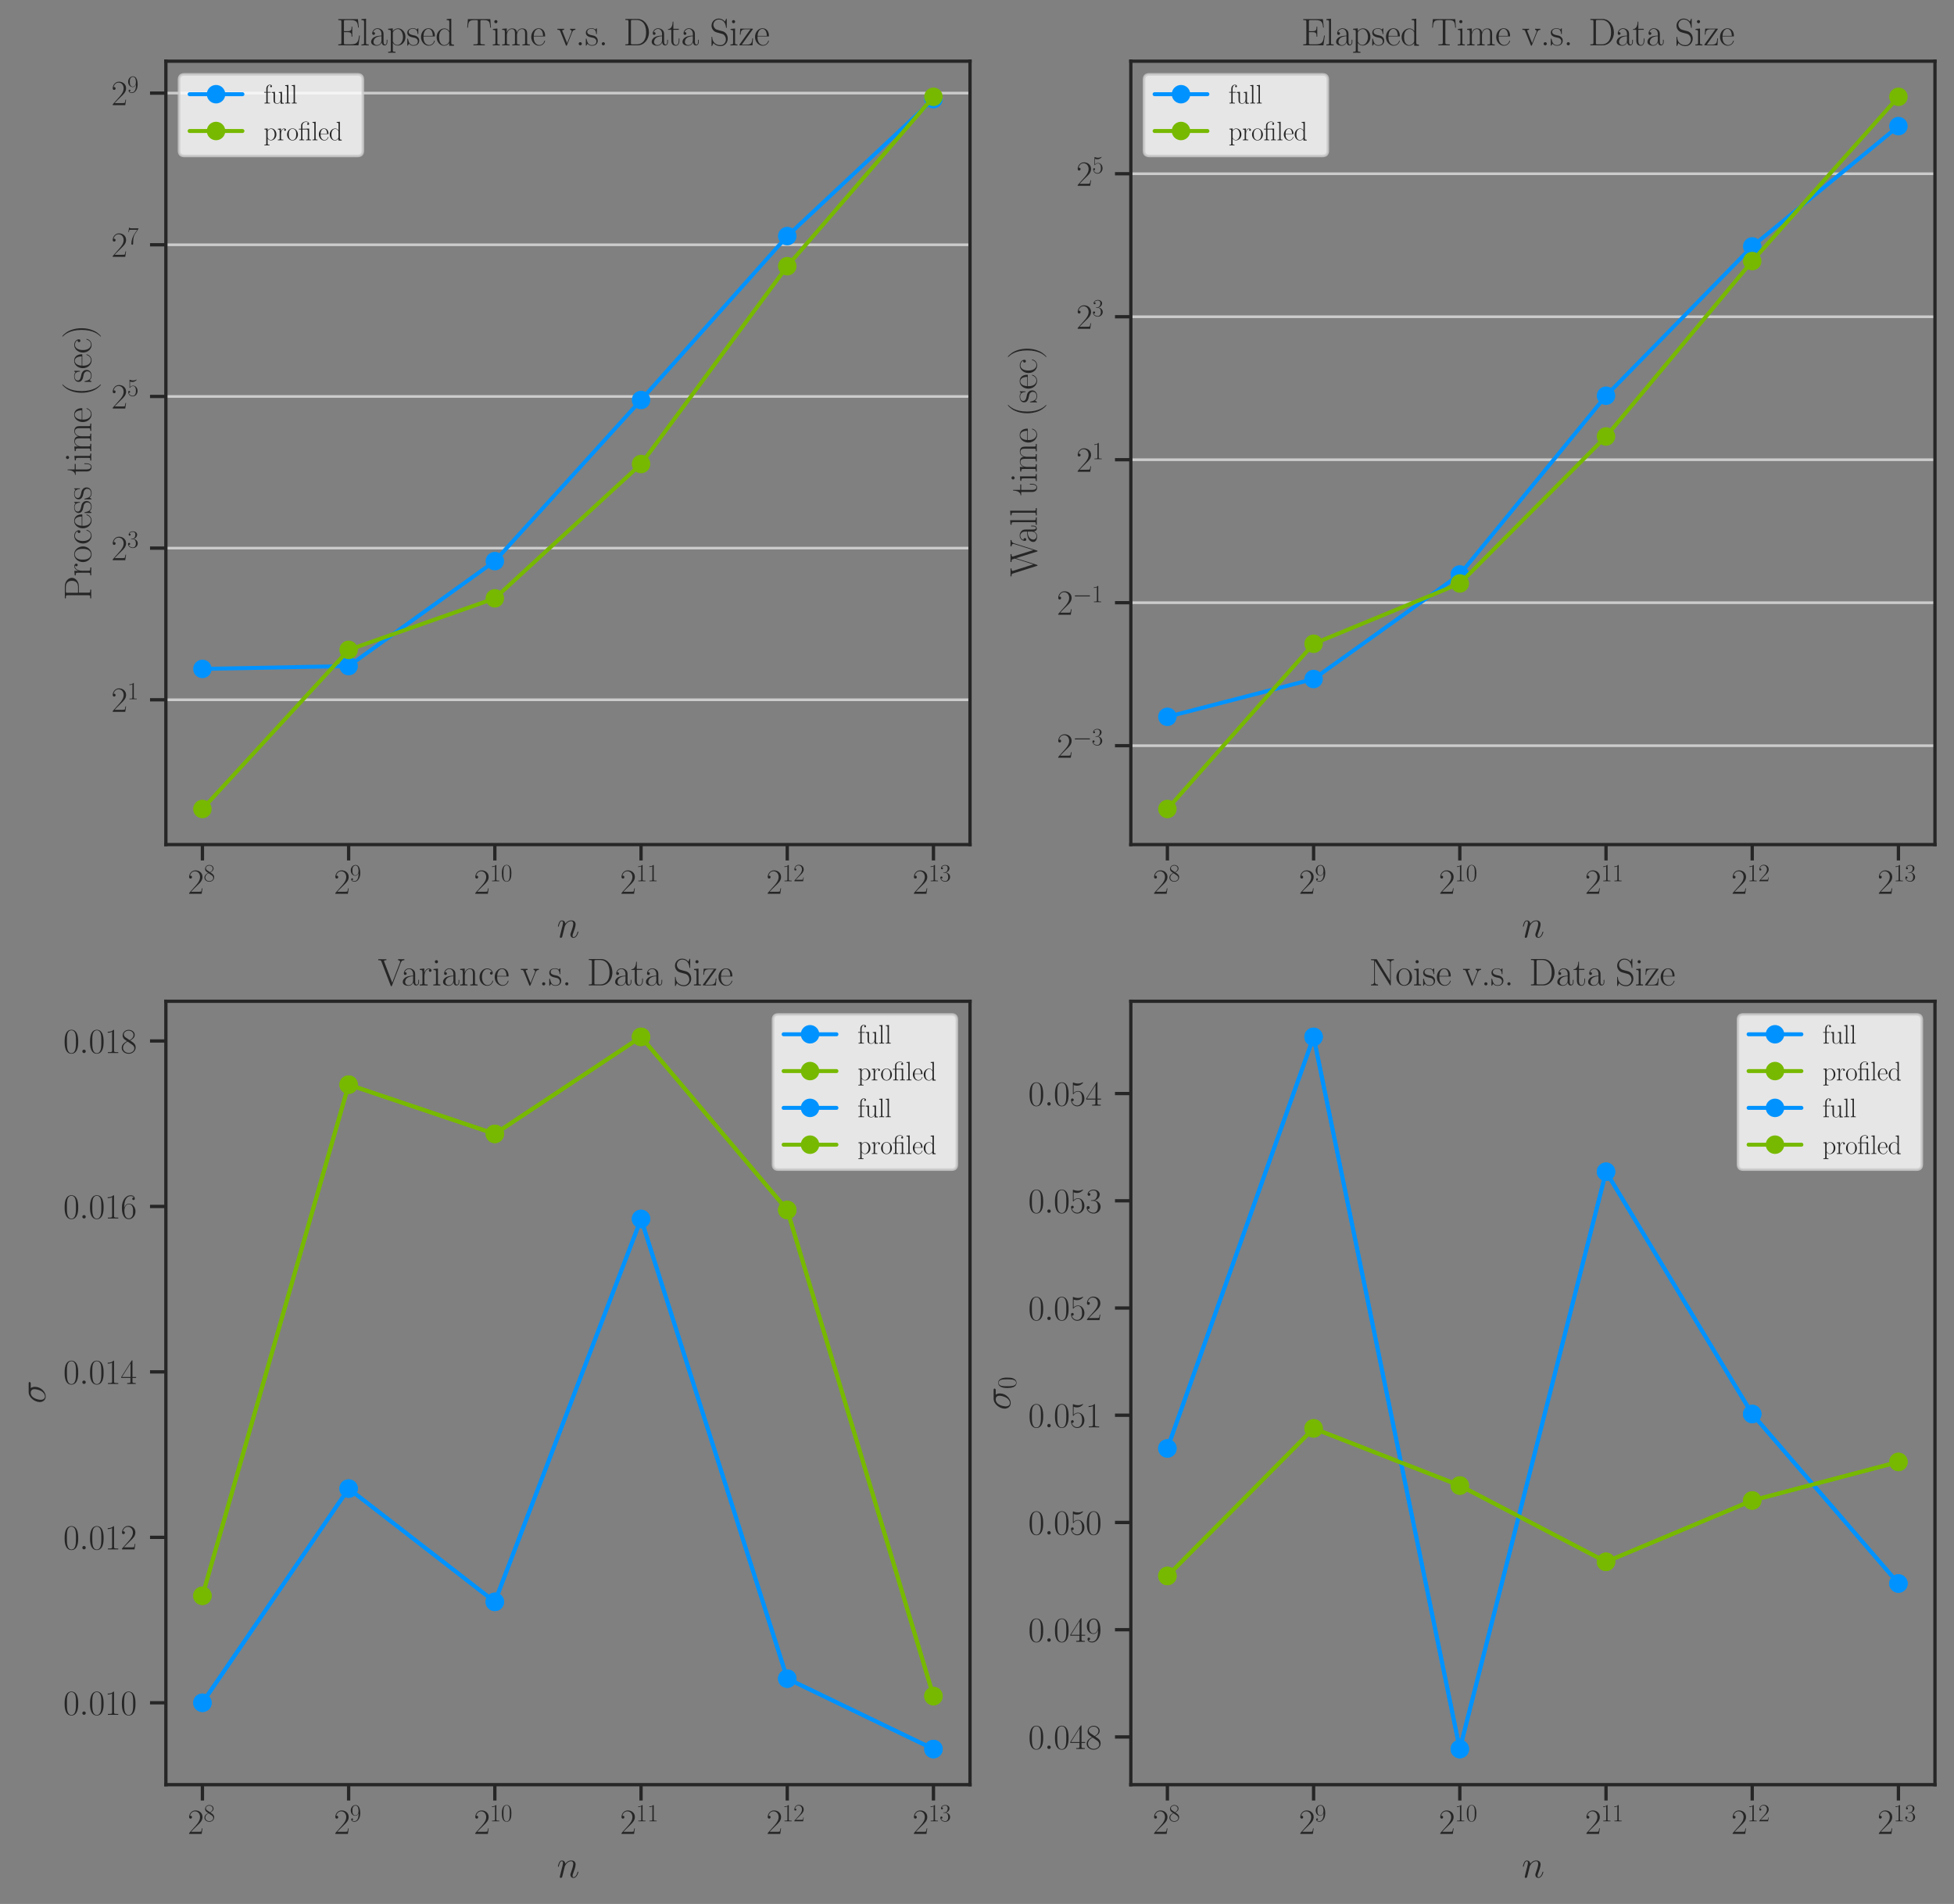 <?xml version="1.0" encoding="utf-8" standalone="no"?>
<!DOCTYPE svg PUBLIC "-//W3C//DTD SVG 1.1//EN"
  "http://www.w3.org/Graphics/SVG/1.1/DTD/svg11.dtd">
<svg height="720.624pt" version="1.1" viewBox="0 0 739.582 720.624" width="739.582pt" xmlns="http://www.w3.org/2000/svg" xmlns:xlink="http://www.w3.org/1999/xlink">
 <rect x="0" y="0" width="739.582" height="720.624" fill="#808080" stroke="none"/>
 <defs>
  <style type="text/css">*{stroke-linecap:butt;stroke-linejoin:round;}</style>
 </defs>
 <g id="figure_1">
  <g id="patch_1">
   <path d="M 0 720.624 
L 739.582 720.624 
L 739.582 0 
L 0 0 
z
" style="fill:none;"/>
  </g>
  <g id="axes_1">
   <g id="patch_2">
    <path d="M 62.782 319.672 
L 367.146 319.672 
L 367.146 23.163 
L 62.782 23.163 
z
" style="fill:none;"/>
   </g>
   <g id="matplotlib.axis_1">
    <g id="xtick_1">
     <g id="line2d_1">
      <defs>
       <path d="M 0 0 
L 0 6 
" id="mf8c6692148" style="stroke:#262626;stroke-width:1.25;"/>
      </defs>
      <g>
       <use style="fill:#262626;stroke:#262626;stroke-width:1.25;" x="76.617" xlink:href="#mf8c6692148" y="319.672"/>
      </g>
     </g>
     <g id="text_1">
      <!-- $\mathdefault{2^{8}}$ -->
      <g style="fill:#262626;" transform="translate(71.032 338.304)scale(0.132 -0.132)">
       <defs>
        <path d="M 2669 989 
L 2554 989 
C 2490 536 2438 459 2413 420 
C 2381 369 1920 369 1830 369 
L 602 369 
C 832 619 1280 1072 1824 1597 
C 2214 1967 2669 2402 2669 3035 
C 2669 3790 2067 4224 1395 4224 
C 691 4224 262 3604 262 3030 
C 262 2780 448 2748 525 2748 
C 589 2748 781 2787 781 3010 
C 781 3207 614 3264 525 3264 
C 486 3264 448 3258 422 3245 
C 544 3790 915 4058 1306 4058 
C 1862 4058 2227 3617 2227 3035 
C 2227 2479 1901 2000 1536 1584 
L 262 146 
L 262 0 
L 2515 0 
L 2669 989 
z
" id="CMR17-32" transform="scale(0.016)"/>
        <path d="M 1741 2264 
C 2144 2467 2554 2773 2554 3263 
C 2554 3841 1990 4179 1472 4179 
C 890 4179 378 3759 378 3180 
C 378 3021 416 2747 666 2505 
C 730 2442 998 2251 1171 2130 
C 883 1983 211 1634 211 934 
C 211 279 838 -128 1459 -128 
C 2144 -128 2720 362 2720 1010 
C 2720 1590 2330 1857 2074 2029 
L 1741 2264 
z
M 902 2822 
C 851 2854 595 3051 595 3351 
C 595 3739 998 4032 1459 4032 
C 1965 4032 2336 3676 2336 3262 
C 2336 2669 1670 2331 1638 2331 
C 1632 2331 1626 2331 1574 2370 
L 902 2822 
z
M 2080 1519 
C 2176 1449 2483 1240 2483 851 
C 2483 381 2010 25 1472 25 
C 890 25 448 438 448 940 
C 448 1443 838 1862 1280 2060 
L 2080 1519 
z
" id="CMR17-38" transform="scale(0.016)"/>
       </defs>
       <use transform="scale(0.996)" xlink:href="#CMR17-32"/>
       <use transform="translate(45.69 36.154)scale(0.697)" xlink:href="#CMR17-38"/>
      </g>
     </g>
    </g>
    <g id="xtick_2">
     <g id="line2d_2">
      <g>
       <use style="fill:#262626;stroke:#262626;stroke-width:1.25;" x="131.956" xlink:href="#mf8c6692148" y="319.672"/>
      </g>
     </g>
     <g id="text_2">
      <!-- $\mathdefault{2^{9}}$ -->
      <g style="fill:#262626;" transform="translate(126.371 338.304)scale(0.132 -0.132)">
       <defs>
        <path d="M 2253 1864 
C 2253 464 1670 31 1190 31 
C 1043 31 685 31 538 294 
C 704 268 826 357 826 518 
C 826 692 685 749 595 749 
C 538 749 365 723 365 506 
C 365 71 742 -128 1203 -128 
C 1939 -128 2688 674 2688 2073 
C 2688 3817 1971 4179 1485 4179 
C 851 4179 243 3628 243 2778 
C 243 1991 762 1408 1414 1408 
C 1952 1408 2189 1903 2253 2112 
L 2253 1864 
z
M 1427 1510 
C 1254 1510 1011 1542 813 1922 
C 678 2169 678 2461 678 2771 
C 678 3146 678 3405 858 3684 
C 947 3817 1114 4032 1485 4032 
C 2240 4032 2240 2885 2240 2632 
C 2240 2182 2035 1510 1427 1510 
z
" id="CMR17-39" transform="scale(0.016)"/>
       </defs>
       <use transform="scale(0.996)" xlink:href="#CMR17-32"/>
       <use transform="translate(45.69 36.154)scale(0.697)" xlink:href="#CMR17-39"/>
      </g>
     </g>
    </g>
    <g id="xtick_3">
     <g id="line2d_3">
      <g>
       <use style="fill:#262626;stroke:#262626;stroke-width:1.25;" x="187.294" xlink:href="#mf8c6692148" y="319.672"/>
      </g>
     </g>
     <g id="text_3">
      <!-- $\mathdefault{2^{10}}$ -->
      <g style="fill:#262626;" transform="translate(179.345 338.304)scale(0.132 -0.132)">
       <defs>
        <path d="M 1702 4058 
C 1702 4192 1696 4192 1606 4192 
C 1357 3916 979 3827 621 3827 
C 602 3827 570 3827 563 3808 
C 557 3795 557 3782 557 3648 
C 755 3648 1088 3686 1344 3839 
L 1344 461 
C 1344 236 1331 160 781 160 
L 589 160 
L 589 0 
C 896 0 1216 0 1523 0 
C 1830 0 2150 0 2458 0 
L 2458 160 
L 2266 160 
C 1715 160 1702 230 1702 458 
L 1702 4058 
z
" id="CMR17-31" transform="scale(0.016)"/>
        <path d="M 2688 2025 
C 2688 2416 2682 3080 2413 3591 
C 2176 4039 1798 4198 1466 4198 
C 1158 4198 768 4058 525 3597 
C 269 3118 243 2524 243 2025 
C 243 1661 250 1106 448 619 
C 723 -39 1216 -128 1466 -128 
C 1760 -128 2208 -7 2470 600 
C 2662 1042 2688 1559 2688 2025 
z
M 1466 -26 
C 1056 -26 813 325 723 812 
C 653 1188 653 1738 653 2096 
C 653 2588 653 2997 736 3387 
C 858 3929 1216 4096 1466 4096 
C 1728 4096 2067 3923 2189 3400 
C 2272 3036 2278 2607 2278 2096 
C 2278 1680 2278 1169 2202 792 
C 2067 95 1690 -26 1466 -26 
z
" id="CMR17-30" transform="scale(0.016)"/>
       </defs>
       <use transform="scale(0.996)" xlink:href="#CMR17-32"/>
       <use transform="translate(45.69 36.154)scale(0.697)" xlink:href="#CMR17-31"/>
       <use transform="translate(77.674 36.154)scale(0.697)" xlink:href="#CMR17-30"/>
      </g>
     </g>
    </g>
    <g id="xtick_4">
     <g id="line2d_4">
      <g>
       <use style="fill:#262626;stroke:#262626;stroke-width:1.25;" x="242.633" xlink:href="#mf8c6692148" y="319.672"/>
      </g>
     </g>
     <g id="text_4">
      <!-- $\mathdefault{2^{11}}$ -->
      <g style="fill:#262626;" transform="translate(234.684 338.304)scale(0.132 -0.132)">
       <use transform="scale(0.996)" xlink:href="#CMR17-32"/>
       <use transform="translate(45.69 36.154)scale(0.697)" xlink:href="#CMR17-31"/>
       <use transform="translate(77.674 36.154)scale(0.697)" xlink:href="#CMR17-31"/>
      </g>
     </g>
    </g>
    <g id="xtick_5">
     <g id="line2d_5">
      <g>
       <use style="fill:#262626;stroke:#262626;stroke-width:1.25;" x="297.972" xlink:href="#mf8c6692148" y="319.672"/>
      </g>
     </g>
     <g id="text_5">
      <!-- $\mathdefault{2^{12}}$ -->
      <g style="fill:#262626;" transform="translate(290.022 338.304)scale(0.132 -0.132)">
       <use transform="scale(0.996)" xlink:href="#CMR17-32"/>
       <use transform="translate(45.69 36.154)scale(0.697)" xlink:href="#CMR17-31"/>
       <use transform="translate(77.674 36.154)scale(0.697)" xlink:href="#CMR17-32"/>
      </g>
     </g>
    </g>
    <g id="xtick_6">
     <g id="line2d_6">
      <g>
       <use style="fill:#262626;stroke:#262626;stroke-width:1.25;" x="353.311" xlink:href="#mf8c6692148" y="319.672"/>
      </g>
     </g>
     <g id="text_6">
      <!-- $\mathdefault{2^{13}}$ -->
      <g style="fill:#262626;" transform="translate(345.361 338.304)scale(0.132 -0.132)">
       <defs>
        <path d="M 1414 2157 
C 1984 2157 2234 1662 2234 1090 
C 2234 320 1824 25 1453 25 
C 1114 25 563 194 390 693 
C 422 680 454 680 486 680 
C 640 680 755 782 755 948 
C 755 1133 614 1216 486 1216 
C 378 1216 211 1165 211 926 
C 211 335 787 -128 1466 -128 
C 2176 -128 2720 430 2720 1085 
C 2720 1707 2208 2157 1600 2227 
C 2086 2328 2554 2756 2554 3329 
C 2554 3820 2048 4179 1472 4179 
C 890 4179 378 3829 378 3329 
C 378 3110 544 3072 627 3072 
C 762 3072 877 3155 877 3321 
C 877 3486 762 3569 627 3569 
C 602 3569 570 3569 544 3557 
C 730 3959 1235 4032 1459 4032 
C 1683 4032 2106 3925 2106 3320 
C 2106 3143 2080 2828 1862 2550 
C 1670 2304 1453 2304 1242 2284 
C 1210 2284 1062 2269 1037 2269 
C 992 2263 966 2257 966 2208 
C 966 2163 973 2157 1101 2157 
L 1414 2157 
z
" id="CMR17-33" transform="scale(0.016)"/>
       </defs>
       <use transform="scale(0.996)" xlink:href="#CMR17-32"/>
       <use transform="translate(45.69 36.154)scale(0.697)" xlink:href="#CMR17-31"/>
       <use transform="translate(77.674 36.154)scale(0.697)" xlink:href="#CMR17-33"/>
      </g>
     </g>
    </g>
    <g id="text_7">
     <!-- $n$ -->
     <g style="fill:#262626;" transform="translate(210.771 354.824)scale(0.144 -0.144)">
      <defs>
       <path d="M 1318 1871 
C 1331 1910 1491 2229 1728 2433 
C 1894 2586 2112 2689 2362 2689 
C 2618 2689 2707 2497 2707 2242 
C 2707 1878 2445 1150 2317 805 
C 2259 651 2227 568 2227 453 
C 2227 166 2426 -64 2733 -64 
C 3328 -64 3552 875 3552 913 
C 3552 945 3526 971 3488 971 
C 3430 971 3424 952 3392 843 
C 3245 319 3002 64 2752 64 
C 2688 64 2586 64 2586 269 
C 2586 429 2656 621 2694 710 
C 2822 1063 3091 1780 3091 2145 
C 3091 2528 2867 2816 2381 2816 
C 1811 2816 1510 2415 1395 2255 
C 1376 2618 1114 2816 832 2816 
C 627 2816 486 2695 378 2478 
C 262 2248 173 1865 173 1839 
C 173 1814 198 1782 243 1782 
C 294 1782 301 1788 339 1935 
C 442 2325 557 2689 813 2689 
C 960 2689 1011 2586 1011 2395 
C 1011 2254 947 2005 902 1807 
L 723 1118 
C 698 996 627 709 595 594 
C 550 428 480 128 480 96 
C 480 6 550 -64 646 -64 
C 723 -64 813 -26 864 70 
C 877 102 934 326 966 453 
L 1107 1028 
L 1318 1871 
z
" id="CMMI12-6e" transform="scale(0.016)"/>
      </defs>
      <use transform="scale(0.996)" xlink:href="#CMMI12-6e"/>
     </g>
    </g>
   </g>
   <g id="matplotlib.axis_2">
    <g id="ytick_1">
     <g id="line2d_7">
      <path clip-path="url(#pf88a89c4f9)" d="M 62.782 264.864 
L 367.146 264.864 
" style="fill:none;stroke:#cccccc;stroke-linecap:round;"/>
     </g>
     <g id="line2d_8">
      <defs>
       <path d="M 0 0 
L -6 0 
" id="m0ad5f661a1" style="stroke:#262626;stroke-width:1.25;"/>
      </defs>
      <g>
       <use style="fill:#262626;stroke:#262626;stroke-width:1.25;" x="62.782" xlink:href="#m0ad5f661a1" y="264.864"/>
      </g>
     </g>
     <g id="text_8">
      <!-- $\mathdefault{2^{1}}$ -->
      <g style="fill:#262626;" transform="translate(42.113 269.43)scale(0.132 -0.132)">
       <use transform="scale(0.996)" xlink:href="#CMR17-32"/>
       <use transform="translate(45.69 36.154)scale(0.697)" xlink:href="#CMR17-31"/>
      </g>
     </g>
    </g>
    <g id="ytick_2">
     <g id="line2d_9">
      <path clip-path="url(#pf88a89c4f9)" d="M 62.782 207.458 
L 367.146 207.458 
" style="fill:none;stroke:#cccccc;stroke-linecap:round;"/>
     </g>
     <g id="line2d_10">
      <g>
       <use style="fill:#262626;stroke:#262626;stroke-width:1.25;" x="62.782" xlink:href="#m0ad5f661a1" y="207.458"/>
      </g>
     </g>
     <g id="text_9">
      <!-- $\mathdefault{2^{3}}$ -->
      <g style="fill:#262626;" transform="translate(42.113 212.024)scale(0.132 -0.132)">
       <use transform="scale(0.996)" xlink:href="#CMR17-32"/>
       <use transform="translate(45.69 36.154)scale(0.697)" xlink:href="#CMR17-33"/>
      </g>
     </g>
    </g>
    <g id="ytick_3">
     <g id="line2d_11">
      <path clip-path="url(#pf88a89c4f9)" d="M 62.782 150.052 
L 367.146 150.052 
" style="fill:none;stroke:#cccccc;stroke-linecap:round;"/>
     </g>
     <g id="line2d_12">
      <g>
       <use style="fill:#262626;stroke:#262626;stroke-width:1.25;" x="62.782" xlink:href="#m0ad5f661a1" y="150.052"/>
      </g>
     </g>
     <g id="text_10">
      <!-- $\mathdefault{2^{5}}$ -->
      <g style="fill:#262626;" transform="translate(42.113 154.618)scale(0.132 -0.132)">
       <defs>
        <path d="M 730 3692 
C 794 3666 1056 3584 1325 3584 
C 1920 3584 2246 3911 2432 4100 
C 2432 4157 2432 4192 2394 4192 
C 2387 4192 2374 4192 2323 4163 
C 2099 4058 1837 3973 1517 3973 
C 1325 3973 1037 3999 723 4139 
C 653 4171 640 4171 634 4171 
C 602 4171 595 4164 595 4037 
L 595 2203 
C 595 2089 595 2057 659 2057 
C 691 2057 704 2070 736 2114 
C 941 2401 1222 2522 1542 2522 
C 1766 2522 2246 2382 2246 1289 
C 2246 1085 2246 715 2054 421 
C 1894 159 1645 25 1370 25 
C 947 25 518 320 403 814 
C 429 807 480 795 506 795 
C 589 795 749 840 749 1038 
C 749 1210 627 1280 506 1280 
C 358 1280 262 1190 262 1011 
C 262 454 704 -128 1382 -128 
C 2042 -128 2669 440 2669 1264 
C 2669 2030 2170 2624 1549 2624 
C 1222 2624 947 2503 730 2274 
L 730 3692 
z
" id="CMR17-35" transform="scale(0.016)"/>
       </defs>
       <use transform="scale(0.996)" xlink:href="#CMR17-32"/>
       <use transform="translate(45.69 36.154)scale(0.697)" xlink:href="#CMR17-35"/>
      </g>
     </g>
    </g>
    <g id="ytick_4">
     <g id="line2d_13">
      <path clip-path="url(#pf88a89c4f9)" d="M 62.782 92.646 
L 367.146 92.646 
" style="fill:none;stroke:#cccccc;stroke-linecap:round;"/>
     </g>
     <g id="line2d_14">
      <g>
       <use style="fill:#262626;stroke:#262626;stroke-width:1.25;" x="62.782" xlink:href="#m0ad5f661a1" y="92.646"/>
      </g>
     </g>
     <g id="text_11">
      <!-- $\mathdefault{2^{7}}$ -->
      <g style="fill:#262626;" transform="translate(42.113 97.212)scale(0.132 -0.132)">
       <defs>
        <path d="M 2886 3941 
L 2886 4081 
L 1382 4081 
C 634 4081 621 4165 595 4288 
L 480 4288 
L 294 3094 
L 410 3094 
C 429 3215 474 3540 550 3661 
C 589 3712 1062 3712 1171 3712 
L 2579 3712 
L 1869 2661 
C 1395 1954 1069 999 1069 165 
C 1069 89 1069 -128 1299 -128 
C 1530 -128 1530 89 1530 171 
L 1530 465 
C 1530 1508 1709 2196 2003 2636 
L 2886 3941 
z
" id="CMR17-37" transform="scale(0.016)"/>
       </defs>
       <use transform="scale(0.996)" xlink:href="#CMR17-32"/>
       <use transform="translate(45.69 36.154)scale(0.697)" xlink:href="#CMR17-37"/>
      </g>
     </g>
    </g>
    <g id="ytick_5">
     <g id="line2d_15">
      <path clip-path="url(#pf88a89c4f9)" d="M 62.782 35.24 
L 367.146 35.24 
" style="fill:none;stroke:#cccccc;stroke-linecap:round;"/>
     </g>
     <g id="line2d_16">
      <g>
       <use style="fill:#262626;stroke:#262626;stroke-width:1.25;" x="62.782" xlink:href="#m0ad5f661a1" y="35.24"/>
      </g>
     </g>
     <g id="text_12">
      <!-- $\mathdefault{2^{9}}$ -->
      <g style="fill:#262626;" transform="translate(42.113 39.807)scale(0.132 -0.132)">
       <use transform="scale(0.996)" xlink:href="#CMR17-32"/>
       <use transform="translate(45.69 36.154)scale(0.697)" xlink:href="#CMR17-39"/>
      </g>
     </g>
    </g>
    <g id="text_13">
     <!-- Process time (sec) -->
     <g style="fill:#262626;" transform="translate(34.527 227.234)rotate(-90)scale(0.144 -0.144)">
      <defs>
       <path d="M 1267 2042 
L 2291 2042 
C 3117 2042 3718 2578 3718 3184 
C 3718 3791 3130 4352 2291 4352 
L 333 4352 
L 333 4186 
C 774 4186 845 4186 845 3899 
L 845 446 
C 845 160 774 160 333 160 
L 333 0 
C 518 0 858 0 1056 0 
C 1254 0 1594 0 1779 0 
L 1779 160 
C 1338 160 1267 160 1267 446 
L 1267 2042 
z
M 1254 2176 
L 1254 3938 
C 1254 4155 1267 4186 1523 4186 
L 2170 4186 
C 2995 4186 3232 3714 3232 3184 
C 3232 2604 2950 2176 2170 2176 
L 1254 2176 
z
" id="CMR17-50" transform="scale(0.016)"/>
       <path d="M 960 1497 
C 960 2112 1222 2688 1702 2688 
C 1747 2688 1792 2682 1837 2662 
C 1837 2662 1696 2617 1696 2452 
C 1696 2298 1818 2234 1914 2234 
C 1990 2234 2131 2279 2131 2458 
C 2131 2663 1926 2790 1709 2790 
C 1222 2790 1011 2317 947 2093 
L 941 2093 
L 941 2790 
L 198 2720 
L 198 2554 
C 576 2554 634 2515 634 2208 
L 634 428 
C 634 184 608 153 198 153 
L 198 -13 
C 352 0 646 0 813 0 
C 998 0 1325 0 1498 -13 
L 1498 153 
C 1037 153 960 153 960 440 
L 960 1497 
z
" id="CMR17-72" transform="scale(0.016)"/>
       <path d="M 2758 1356 
C 2758 2176 2163 2816 1466 2816 
C 768 2816 173 2176 173 1356 
C 173 551 768 -64 1466 -64 
C 2163 -64 2758 551 2758 1356 
z
M 1466 51 
C 1165 51 909 230 762 480 
C 602 767 582 1126 582 1408 
C 582 1677 595 2010 762 2298 
C 890 2509 1139 2714 1466 2714 
C 1754 2714 1997 2554 2150 2330 
C 2349 2029 2349 1607 2349 1408 
C 2349 1158 2336 775 2163 467 
C 1984 173 1709 51 1466 51 
z
" id="CMR17-6f" transform="scale(0.016)"/>
       <path d="M 2234 2240 
C 2112 2240 1933 2240 1933 2017 
C 1933 1838 2080 1787 2163 1787 
C 2208 1787 2394 1807 2394 2024 
C 2394 2467 1958 2803 1466 2803 
C 787 2803 211 2178 211 1363 
C 211 516 813 -64 1466 -64 
C 2259 -64 2458 677 2458 748 
C 2458 774 2451 793 2406 793 
C 2362 793 2355 787 2330 703 
C 2163 180 1798 51 1523 51 
C 1114 51 621 427 621 1369 
C 621 2338 1094 2688 1472 2688 
C 1722 2688 2093 2573 2234 2240 
z
" id="CMR17-63" transform="scale(0.016)"/>
       <path d="M 2438 1472 
C 2464 1498 2464 1511 2464 1576 
C 2464 2238 2118 2816 1389 2816 
C 710 2816 173 2169 173 1383 
C 173 551 781 -64 1459 -64 
C 2176 -64 2458 607 2458 740 
C 2458 784 2419 784 2406 784 
C 2362 784 2355 771 2330 696 
C 2189 265 1837 51 1504 51 
C 1229 51 954 203 781 480 
C 582 803 582 1176 582 1472 
L 2438 1472 
z
M 589 1568 
C 634 2505 1126 2714 1382 2714 
C 1818 2714 2112 2297 2118 1568 
L 589 1568 
z
" id="CMR17-65" transform="scale(0.016)"/>
       <path d="M 1978 2697 
C 1978 2813 1971 2819 1933 2819 
C 1907 2819 1901 2813 1824 2717 
C 1805 2691 1747 2626 1728 2601 
C 1523 2819 1235 2819 1126 2819 
C 416 2819 160 2447 160 2076 
C 160 1498 813 1365 998 1325 
C 1402 1243 1542 1217 1677 1101 
C 1760 1025 1901 884 1901 654 
C 1901 384 1747 38 1158 38 
C 602 38 403 460 288 1021 
C 269 1110 269 1117 218 1117 
C 166 1117 160 1110 160 983 
L 160 63 
C 160 -51 166 -58 205 -58 
C 237 -58 243 -51 275 0 
C 314 57 410 211 448 276 
C 576 103 800 -64 1158 -64 
C 1792 -64 2131 283 2131 784 
C 2131 1112 1958 1285 1875 1362 
C 1683 1561 1459 1606 1190 1657 
C 838 1735 390 1825 390 2217 
C 390 2383 480 2737 1126 2737 
C 1811 2737 1850 2094 1862 1888 
C 1869 1856 1901 1849 1920 1849 
C 1978 1849 1978 1869 1978 1978 
L 1978 2697 
z
" id="CMR17-73" transform="scale(0.016)"/>
       <path d="M 966 2560 
L 1862 2560 
L 1862 2725 
L 966 2725 
L 966 3904 
L 851 3904 
C 838 3245 614 2668 70 2668 
L 70 2560 
L 627 2560 
L 627 771 
C 627 650 627 -64 1370 -64 
C 1747 -64 1965 306 1965 777 
L 1965 1140 
L 1850 1140 
L 1850 783 
C 1850 344 1677 51 1408 51 
C 1222 51 966 178 966 758 
L 966 2560 
z
" id="CMR17-74" transform="scale(0.016)"/>
       <path d="M 992 3909 
C 992 4049 877 4170 730 4170 
C 589 4170 467 4056 467 3909 
C 467 3769 582 3648 730 3648 
C 870 3648 992 3763 992 3909 
z
M 243 2706 
L 243 2541 
C 602 2541 653 2502 653 2197 
L 653 427 
C 653 184 627 153 218 153 
L 218 -13 
C 371 0 646 0 806 0 
C 960 0 1222 0 1370 -13 
L 1370 153 
C 992 153 979 191 979 420 
L 979 2776 
L 243 2706 
z
" id="CMR17-69" transform="scale(0.016)"/>
       <path d="M 4326 1933 
C 4326 2252 4269 2790 3507 2790 
C 3072 2790 2771 2496 2656 2151 
L 2650 2151 
C 2573 2676 2195 2790 1837 2790 
C 1331 2790 1069 2400 973 2144 
L 966 2144 
L 966 2790 
L 211 2720 
L 211 2554 
C 589 2554 646 2515 646 2208 
L 646 428 
C 646 184 621 153 211 153 
L 211 -13 
C 365 0 646 0 813 0 
C 979 0 1267 0 1421 -13 
L 1421 153 
C 1011 153 986 178 986 428 
L 986 1658 
C 986 2247 1344 2688 1792 2688 
C 2266 2688 2317 2266 2317 1958 
L 2317 428 
C 2317 184 2291 153 1882 153 
L 1882 -13 
C 2035 0 2317 0 2483 0 
C 2650 0 2938 0 3091 -13 
L 3091 153 
C 2682 153 2656 178 2656 428 
L 2656 1658 
C 2656 2247 3014 2688 3462 2688 
C 3936 2688 3987 2266 3987 1958 
L 3987 428 
C 3987 184 3962 153 3552 153 
L 3552 -13 
C 3706 0 3987 0 4154 0 
C 4320 0 4608 0 4762 -13 
L 4762 153 
C 4352 153 4326 178 4326 428 
L 4326 1933 
z
" id="CMR17-6d" transform="scale(0.016)"/>
       <path d="M 1958 -1561 
C 1958 -1555 1958 -1542 1939 -1523 
C 1645 -1224 858 -407 858 1581 
C 858 3569 1632 4379 1946 4697 
C 1946 4704 1958 4717 1958 4736 
C 1958 4755 1939 4768 1914 4768 
C 1843 4768 1299 4296 986 3594 
C 666 2887 576 2199 576 1588 
C 576 1128 621 351 1005 -471 
C 1312 -1135 1837 -1600 1914 -1600 
C 1946 -1600 1958 -1587 1958 -1561 
z
" id="CMR17-28" transform="scale(0.016)"/>
       <path d="M 1683 1581 
C 1683 2040 1638 2817 1254 3639 
C 947 4303 422 4768 346 4768 
C 326 4768 301 4761 301 4729 
C 301 4717 307 4710 314 4697 
C 621 4378 1402 3568 1402 1584 
C 1402 -407 627 -1217 314 -1537 
C 307 -1549 301 -1556 301 -1568 
C 301 -1600 326 -1600 346 -1600 
C 416 -1600 960 -1128 1274 -426 
C 1594 281 1683 969 1683 1581 
z
" id="CMR17-29" transform="scale(0.016)"/>
      </defs>
      <use transform="scale(0.996)" xlink:href="#CMR17-50"/>
      <use transform="translate(62.586 0)scale(0.996)" xlink:href="#CMR17-72"/>
      <use transform="translate(97.867 0)scale(0.996)" xlink:href="#CMR17-6f"/>
      <use transform="translate(146.16 0)scale(0.996)" xlink:href="#CMR17-63"/>
      <use transform="translate(186.646 0)scale(0.996)" xlink:href="#CMR17-65"/>
      <use transform="translate(227.131 0)scale(0.996)" xlink:href="#CMR17-73"/>
      <use transform="translate(262.933 0)scale(0.996)" xlink:href="#CMR17-73"/>
      <use transform="translate(328.81 0)scale(0.996)" xlink:href="#CMR17-74"/>
      <use transform="translate(364.091 0)scale(0.996)" xlink:href="#CMR17-69"/>
      <use transform="translate(388.962 0)scale(0.996)" xlink:href="#CMR17-6d"/>
      <use transform="translate(465.881 0)scale(0.996)" xlink:href="#CMR17-65"/>
      <use transform="translate(536.443 0)scale(0.996)" xlink:href="#CMR17-28"/>
      <use transform="translate(571.724 0)scale(0.996)" xlink:href="#CMR17-73"/>
      <use transform="translate(607.525 0)scale(0.996)" xlink:href="#CMR17-65"/>
      <use transform="translate(648.011 0)scale(0.996)" xlink:href="#CMR17-63"/>
      <use transform="translate(688.496 0)scale(0.996)" xlink:href="#CMR17-29"/>
     </g>
    </g>
   </g>
   <g id="line2d_17">
    <path clip-path="url(#pf88a89c4f9)" d="M 76.617 253.174 
L 131.956 252.11 
L 187.294 212.376 
L 242.633 151.389 
L 297.972 89.35 
L 353.311 37.529 
" style="fill:none;stroke:#0093ff;stroke-linecap:round;stroke-width:1.5;"/>
    <defs>
     <path d="M 0 3 
C 0.796 3 1.559 2.684 2.121 2.121 
C 2.684 1.559 3 0.796 3 0 
C 3 -0.796 2.684 -1.559 2.121 -2.121 
C 1.559 -2.684 0.796 -3 0 -3 
C -0.796 -3 -1.559 -2.684 -2.121 -2.121 
C -2.684 -1.559 -3 -0.796 -3 0 
C -3 0.796 -2.684 1.559 -2.121 2.121 
C -1.559 2.684 -0.796 3 0 3 
z
" id="m83fba7fb71" style="stroke:#0093ff;"/>
    </defs>
    <g clip-path="url(#pf88a89c4f9)">
     <use style="fill:#0093ff;stroke:#0093ff;" x="76.617" xlink:href="#m83fba7fb71" y="253.174"/>
     <use style="fill:#0093ff;stroke:#0093ff;" x="131.956" xlink:href="#m83fba7fb71" y="252.11"/>
     <use style="fill:#0093ff;stroke:#0093ff;" x="187.294" xlink:href="#m83fba7fb71" y="212.376"/>
     <use style="fill:#0093ff;stroke:#0093ff;" x="242.633" xlink:href="#m83fba7fb71" y="151.389"/>
     <use style="fill:#0093ff;stroke:#0093ff;" x="297.972" xlink:href="#m83fba7fb71" y="89.35"/>
     <use style="fill:#0093ff;stroke:#0093ff;" x="353.311" xlink:href="#m83fba7fb71" y="37.529"/>
    </g>
   </g>
   <g id="line2d_18">
    <path clip-path="url(#pf88a89c4f9)" d="M 76.617 306.194 
L 131.956 245.967 
L 187.294 226.458 
L 242.633 175.618 
L 297.972 100.757 
L 353.311 36.64 
" style="fill:none;stroke:#77b900;stroke-linecap:round;stroke-width:1.5;"/>
    <defs>
     <path d="M 0 3 
C 0.796 3 1.559 2.684 2.121 2.121 
C 2.684 1.559 3 0.796 3 0 
C 3 -0.796 2.684 -1.559 2.121 -2.121 
C 1.559 -2.684 0.796 -3 0 -3 
C -0.796 -3 -1.559 -2.684 -2.121 -2.121 
C -2.684 -1.559 -3 -0.796 -3 0 
C -3 0.796 -2.684 1.559 -2.121 2.121 
C -1.559 2.684 -0.796 3 0 3 
z
" id="mc51485bea4" style="stroke:#77b900;"/>
    </defs>
    <g clip-path="url(#pf88a89c4f9)">
     <use style="fill:#77b900;stroke:#77b900;" x="76.617" xlink:href="#mc51485bea4" y="306.194"/>
     <use style="fill:#77b900;stroke:#77b900;" x="131.956" xlink:href="#mc51485bea4" y="245.967"/>
     <use style="fill:#77b900;stroke:#77b900;" x="187.294" xlink:href="#mc51485bea4" y="226.458"/>
     <use style="fill:#77b900;stroke:#77b900;" x="242.633" xlink:href="#mc51485bea4" y="175.618"/>
     <use style="fill:#77b900;stroke:#77b900;" x="297.972" xlink:href="#mc51485bea4" y="100.757"/>
     <use style="fill:#77b900;stroke:#77b900;" x="353.311" xlink:href="#mc51485bea4" y="36.64"/>
    </g>
   </g>
   <g id="patch_3">
    <path d="M 62.782 319.672 
L 62.782 23.163 
" style="fill:none;stroke:#262626;stroke-linecap:square;stroke-linejoin:miter;stroke-width:1.25;"/>
   </g>
   <g id="patch_4">
    <path d="M 367.146 319.672 
L 367.146 23.163 
" style="fill:none;stroke:#262626;stroke-linecap:square;stroke-linejoin:miter;stroke-width:1.25;"/>
   </g>
   <g id="patch_5">
    <path d="M 62.782 319.672 
L 367.146 319.672 
" style="fill:none;stroke:#262626;stroke-linecap:square;stroke-linejoin:miter;stroke-width:1.25;"/>
   </g>
   <g id="patch_6">
    <path d="M 62.782 23.163 
L 367.146 23.163 
" style="fill:none;stroke:#262626;stroke-linecap:square;stroke-linejoin:miter;stroke-width:1.25;"/>
   </g>
   <g id="text_14">
    <!-- Elapsed Time v.s. Data Size -->
    <g style="fill:#262626;" transform="translate(127.289 17.163)scale(0.144 -0.144)">
     <defs>
      <path d="M 3885 1615 
L 3770 1615 
C 3629 676 3546 166 2419 166 
L 1530 166 
C 1274 166 1261 197 1261 414 
L 1261 2176 
L 1862 2176 
C 2464 2176 2522 1960 2522 1430 
L 2637 1430 
L 2637 3081 
L 2522 3081 
C 2522 2557 2464 2342 1862 2342 
L 1261 2342 
L 1261 3913 
C 1261 4128 1274 4160 1530 4160 
L 2406 4160 
C 3398 4160 3514 3769 3603 2929 
L 3718 2929 
L 3565 4325 
L 326 4325 
L 326 4160 
C 768 4160 838 4160 838 3874 
L 838 451 
C 838 166 768 166 326 166 
L 326 0 
L 3654 0 
L 3885 1615 
z
" id="CMR17-45" transform="scale(0.016)"/>
      <path d="M 979 4396 
L 218 4326 
L 218 4160 
C 595 4160 653 4122 653 3817 
L 653 426 
C 653 184 627 153 218 153 
L 218 -13 
C 371 0 653 0 813 0 
C 979 0 1261 0 1414 -13 
L 1414 153 
C 1005 153 979 178 979 426 
L 979 4396 
z
" id="CMR17-6c" transform="scale(0.016)"/>
      <path d="M 2304 1653 
C 2304 2072 2304 2294 2035 2543 
C 1798 2752 1523 2816 1306 2816 
C 800 2816 435 2407 435 1971 
C 435 1728 627 1728 666 1728 
C 749 1728 896 1778 896 1954 
C 896 2112 774 2181 666 2181 
C 640 2181 608 2174 589 2168 
C 723 2592 1069 2714 1293 2714 
C 1613 2714 1965 2429 1965 1885 
L 1965 1600 
C 1587 1600 1133 1549 774 1357 
C 371 1133 256 813 256 570 
C 256 77 832 -64 1171 -64 
C 1523 -64 1850 139 1990 511 
C 2003 233 2182 -18 2464 -18 
C 2598 -18 2938 70 2938 567 
L 2938 920 
L 2822 920 
L 2822 562 
C 2822 178 2650 128 2566 128 
C 2304 128 2304 458 2304 738 
L 2304 1653 
z
M 1965 870 
C 1965 317 1568 38 1216 38 
C 896 38 646 275 646 570 
C 646 761 730 1100 1101 1305 
C 1408 1478 1760 1504 1965 1504 
L 1965 870 
z
" id="CMR17-61" transform="scale(0.016)"/>
      <path d="M 1408 -1063 
C 998 -1063 973 -1037 973 -789 
L 973 402 
C 1158 134 1427 -38 1766 -38 
C 2406 -38 3053 523 3053 1388 
C 3053 2191 2496 2802 1837 2802 
C 1453 2802 1139 2592 960 2338 
L 960 2802 
L 198 2732 
L 198 2567 
C 576 2567 634 2528 634 2223 
L 634 -789 
C 634 -1031 608 -1063 198 -1063 
L 198 -1228 
C 352 -1216 634 -1216 800 -1216 
C 966 -1216 1254 -1216 1408 -1228 
L 1408 -1063 
z
M 973 2012 
C 973 2102 973 2235 1222 2471 
C 1254 2497 1472 2688 1792 2688 
C 2259 2688 2643 2108 2643 1382 
C 2643 656 2234 64 1728 64 
C 1498 64 1248 172 1056 472 
C 973 612 973 650 973 752 
L 973 2012 
z
" id="CMR17-70" transform="scale(0.016)"/>
      <path d="M 1869 4326 
L 1869 4160 
C 2246 4160 2304 4122 2304 3820 
L 2304 2345 
C 2278 2377 2016 2790 1498 2790 
C 845 2790 211 2208 211 1364 
C 211 525 806 -64 1434 -64 
C 1978 -64 2259 337 2291 380 
L 2291 -63 
L 3066 -63 
L 3066 128 
C 2688 128 2630 166 2630 473 
L 2630 4396 
L 1869 4326 
z
M 2291 755 
C 2291 563 2176 390 2029 262 
C 1811 70 1594 38 1472 38 
C 1286 38 621 134 621 1356 
C 621 2612 1363 2688 1530 2688 
C 1824 2688 2061 2522 2208 2291 
C 2291 2157 2291 2138 2291 2023 
L 2291 755 
z
" id="CMR17-64" transform="scale(0.016)"/>
      <path d="M 3981 4326 
L 288 4326 
L 179 2918 
L 294 2918 
C 378 3976 467 4160 1453 4160 
C 1568 4160 1754 4160 1805 4154 
C 1926 4135 1926 4058 1926 3912 
L 1926 459 
C 1926 230 1907 160 1376 160 
L 1197 160 
L 1197 0 
C 1504 0 1824 0 2138 0 
C 2451 0 2771 0 3078 0 
L 3078 160 
L 2899 160 
C 2368 160 2349 230 2349 459 
L 2349 3912 
C 2349 4052 2349 4129 2464 4154 
C 2515 4160 2701 4160 2816 4160 
C 3795 4160 3891 3976 3974 2918 
L 4090 2918 
L 3981 4326 
z
" id="CMR17-54" transform="scale(0.016)"/>
      <path d="M 2502 2163 
C 2560 2304 2662 2560 3034 2560 
L 3034 2726 
C 2912 2726 2752 2726 2630 2726 
C 2496 2726 2285 2726 2157 2732 
L 2157 2566 
C 2317 2553 2406 2477 2406 2311 
C 2406 2253 2406 2240 2368 2151 
L 1664 377 
L 902 2286 
C 864 2369 864 2381 864 2407 
C 864 2560 1075 2560 1171 2560 
L 1171 2732 
C 1018 2726 736 2726 576 2726 
C 403 2726 205 2726 64 2732 
L 64 2560 
C 307 2560 442 2560 518 2362 
L 1446 44 
C 1485 -51 1491 -64 1549 -64 
C 1606 -64 1613 -51 1651 44 
L 2502 2163 
z
" id="CMR17-76" transform="scale(0.016)"/>
      <path d="M 1062 261 
C 1062 420 934 522 800 522 
C 672 522 538 420 538 261 
C 538 102 666 0 800 0 
C 928 0 1062 102 1062 261 
z
" id="CMR17-2e" transform="scale(0.016)"/>
      <path d="M 333 4352 
L 333 4186 
C 774 4186 845 4186 845 3900 
L 845 452 
C 845 166 774 166 333 166 
L 333 0 
L 2368 0 
C 3398 0 4224 943 4224 2141 
C 4224 3346 3411 4352 2368 4352 
L 333 4352 
z
M 1523 166 
C 1267 166 1254 197 1254 414 
L 1254 3938 
C 1254 4155 1267 4186 1523 4186 
L 2240 4186 
C 2771 4186 3750 3874 3750 2141 
C 3750 1242 3488 879 3366 707 
C 3213 510 2848 166 2240 166 
L 1523 166 
z
" id="CMR17-44" transform="scale(0.016)"/>
      <path d="M 2803 4290 
C 2803 4404 2797 4411 2758 4411 
C 2720 4411 2707 4385 2682 4328 
L 2490 3907 
C 2246 4257 1875 4416 1472 4416 
C 819 4416 294 3901 294 3253 
C 294 3056 339 2776 557 2510 
C 794 2218 1018 2167 1530 2033 
C 1722 1982 2042 1899 2106 1874 
C 2470 1722 2662 1341 2662 985 
C 2662 527 2336 38 1779 38 
C 1094 38 454 419 410 1311 
C 403 1413 397 1419 352 1419 
C 301 1419 294 1413 294 1285 
L 294 -1 
C 294 -115 301 -122 339 -122 
C 384 -122 397 -90 486 108 
C 493 127 493 140 614 381 
C 934 -39 1472 -128 1779 -128 
C 2477 -128 2970 451 2970 1124 
C 2970 1454 2848 1708 2778 1823 
C 2509 2230 2221 2306 1914 2382 
C 1869 2402 1856 2402 1498 2490 
C 1152 2579 1005 2624 845 2796 
C 666 2992 602 3196 602 3399 
C 602 3812 934 4263 1478 4263 
C 2157 4263 2579 3786 2675 2993 
C 2694 2878 2701 2872 2746 2872 
C 2803 2872 2803 2891 2803 2999 
L 2803 4290 
z
" id="CMR17-53" transform="scale(0.016)"/>
      <path d="M 2310 2605 
C 2362 2670 2362 2682 2362 2695 
C 2362 2752 2336 2752 2221 2752 
L 275 2752 
L 211 1760 
L 326 1760 
C 371 2381 442 2650 1178 2650 
L 1958 2650 
L 128 96 
C 128 0 134 0 269 0 
L 2291 0 
L 2381 1152 
L 2266 1152 
C 2214 442 2131 115 1350 115 
L 531 115 
L 2310 2605 
z
" id="CMR17-7a" transform="scale(0.016)"/>
     </defs>
     <use transform="scale(0.996)" xlink:href="#CMR17-45"/>
     <use transform="translate(62.586 0)scale(0.996)" xlink:href="#CMR17-6c"/>
     <use transform="translate(87.457 0)scale(0.996)" xlink:href="#CMR17-61"/>
     <use transform="translate(133.148 0)scale(0.996)" xlink:href="#CMR17-70"/>
     <use transform="translate(184.043 0)scale(0.996)" xlink:href="#CMR17-73"/>
     <use transform="translate(219.845 0)scale(0.996)" xlink:href="#CMR17-65"/>
     <use transform="translate(260.33 0)scale(0.996)" xlink:href="#CMR17-64"/>
     <use transform="translate(341.302 0)scale(0.996)" xlink:href="#CMR17-54"/>
     <use transform="translate(407.811 0)scale(0.996)" xlink:href="#CMR17-69"/>
     <use transform="translate(432.682 0)scale(0.996)" xlink:href="#CMR17-6d"/>
     <use transform="translate(509.602 0)scale(0.996)" xlink:href="#CMR17-65"/>
     <use transform="translate(580.164 0)scale(0.996)" xlink:href="#CMR17-76"/>
     <use transform="translate(628.457 0)scale(0.996)" xlink:href="#CMR17-2e"/>
     <use transform="translate(653.328 0)scale(0.996)" xlink:href="#CMR17-73"/>
     <use transform="translate(689.129 0)scale(0.996)" xlink:href="#CMR17-2e"/>
     <use transform="translate(754.486 0)scale(0.996)" xlink:href="#CMR17-44"/>
     <use transform="translate(824.879 0)scale(0.996)" xlink:href="#CMR17-61"/>
     <use transform="translate(870.57 0)scale(0.996)" xlink:href="#CMR17-74"/>
     <use transform="translate(905.851 0)scale(0.996)" xlink:href="#CMR17-61"/>
     <use transform="translate(981.617 0)scale(0.996)" xlink:href="#CMR17-53"/>
     <use transform="translate(1032.512 0)scale(0.996)" xlink:href="#CMR17-69"/>
     <use transform="translate(1057.383 0)scale(0.996)" xlink:href="#CMR17-7a"/>
     <use transform="translate(1097.869 0)scale(0.996)" xlink:href="#CMR17-65"/>
    </g>
   </g>
   <g id="legend_1">
    <g id="patch_7">
     <path d="M 69.778 59.014 
L 135.325 59.014 
Q 137.323 59.014 137.323 57.015 
L 137.323 30.158 
Q 137.323 28.159 135.325 28.159 
L 69.778 28.159 
Q 67.779 28.159 67.779 30.158 
L 67.779 57.015 
Q 67.779 59.014 69.778 59.014 
z
" style="fill:#ffffff;opacity:0.8;stroke:#cccccc;stroke-linejoin:miter;"/>
    </g>
    <g id="line2d_19">
     <path d="M 71.776 35.655 
L 91.763 35.655 
" style="fill:none;stroke:#0093ff;stroke-linecap:round;stroke-width:1.5;"/>
    </g>
    <g id="line2d_20">
     <g>
      <use style="fill:#0093ff;stroke:#0093ff;" x="81.77" xlink:href="#m83fba7fb71" y="35.655"/>
     </g>
    </g>
    <g id="text_15">
     <!-- full -->
     <g style="fill:#262626;" transform="translate(99.758 39.152)scale(0.1 -0.1)">
      <defs>
       <path d="M 979 2560 
L 1709 2560 
L 1709 2725 
L 966 2725 
L 966 3494 
C 966 4022 1235 4352 1510 4352 
C 1594 4352 1690 4327 1754 4282 
C 1702 4269 1568 4225 1568 4067 
C 1568 3901 1696 3850 1786 3850 
C 1875 3850 2003 3901 2003 4067 
C 2003 4308 1773 4454 1517 4454 
C 1152 4454 653 4156 653 3481 
L 653 2725 
L 141 2725 
L 141 2560 
L 653 2560 
L 653 427 
C 653 184 627 153 218 153 
L 218 -13 
C 371 0 666 0 832 0 
C 1018 0 1344 0 1517 -13 
L 1517 153 
C 1056 153 979 153 979 439 
L 979 2560 
z
" id="CMR17-66" transform="scale(0.016)"/>
       <path d="M 1882 2693 
L 1882 2528 
C 2259 2528 2317 2489 2317 2186 
L 2317 1032 
C 2317 500 2029 38 1555 38 
C 1030 38 986 348 986 678 
L 986 2763 
L 211 2693 
L 211 2528 
C 467 2528 640 2528 646 2274 
L 646 1058 
C 646 633 646 361 813 183 
C 896 101 1056 -64 1517 -64 
C 2061 -64 2272 377 2323 506 
L 2330 506 
L 2330 -63 
L 3091 -63 
L 3091 128 
C 2714 128 2656 166 2656 473 
L 2656 2763 
L 1882 2693 
z
" id="CMR17-75" transform="scale(0.016)"/>
      </defs>
      <use transform="scale(0.996)" xlink:href="#CMR17-66"/>
      <use transform="translate(27.474 0)scale(0.996)" xlink:href="#CMR17-75"/>
      <use transform="translate(78.369 0)scale(0.996)" xlink:href="#CMR17-6c"/>
      <use transform="translate(103.24 0)scale(0.996)" xlink:href="#CMR17-6c"/>
     </g>
    </g>
    <g id="line2d_21">
     <path d="M 71.776 49.583 
L 91.763 49.583 
" style="fill:none;stroke:#77b900;stroke-linecap:round;stroke-width:1.5;"/>
    </g>
    <g id="line2d_22">
     <g>
      <use style="fill:#77b900;stroke:#77b900;" x="81.77" xlink:href="#mc51485bea4" y="49.583"/>
     </g>
    </g>
    <g id="text_16">
     <!-- profiled -->
     <g style="fill:#262626;" transform="translate(99.758 53.081)scale(0.1 -0.1)">
      <defs>
       <path d="M 2554 2764 
C 2400 2764 1926 2764 1805 2739 
C 1766 2725 1754 2725 1677 2725 
L 947 2725 
L 947 3469 
C 947 4073 1434 4352 1818 4352 
C 1939 4352 2214 4320 2355 4101 
C 2291 4101 2086 4101 2086 3878 
C 2086 3725 2189 3648 2317 3648 
C 2432 3648 2547 3712 2547 3885 
C 2547 4205 2240 4454 1843 4454 
C 1338 4454 634 4168 634 3469 
L 634 2725 
L 122 2725 
L 122 2560 
L 634 2560 
L 634 427 
C 634 184 608 153 198 153 
L 198 -13 
C 352 0 634 0 794 0 
C 960 0 1242 0 1395 -13 
L 1395 153 
C 986 153 960 178 960 427 
L 960 2560 
L 1901 2560 
C 2176 2560 2227 2502 2227 2222 
L 2227 427 
C 2227 184 2202 153 1792 153 
L 1792 -13 
C 1946 0 2227 0 2387 0 
C 2554 0 2835 0 2989 -13 
L 2989 153 
C 2579 153 2554 178 2554 427 
L 2554 2764 
z
" id="CMR17-c" transform="scale(0.016)"/>
      </defs>
      <use transform="scale(0.996)" xlink:href="#CMR17-70"/>
      <use transform="translate(50.895 0)scale(0.996)" xlink:href="#CMR17-72"/>
      <use transform="translate(86.176 0)scale(0.996)" xlink:href="#CMR17-6f"/>
      <use transform="translate(131.867 0)scale(0.996)" xlink:href="#CMR17-c"/>
      <use transform="translate(181.609 0)scale(0.996)" xlink:href="#CMR17-6c"/>
      <use transform="translate(206.48 0)scale(0.996)" xlink:href="#CMR17-65"/>
      <use transform="translate(246.966 0)scale(0.996)" xlink:href="#CMR17-64"/>
     </g>
    </g>
   </g>
  </g>
  <g id="axes_2">
   <g id="patch_8">
    <path d="M 428.018 319.672 
L 732.382 319.672 
L 732.382 23.163 
L 428.018 23.163 
z
" style="fill:none;"/>
   </g>
   <g id="matplotlib.axis_3">
    <g id="xtick_7">
     <g id="line2d_23">
      <g>
       <use style="fill:#262626;stroke:#262626;stroke-width:1.25;" x="441.853" xlink:href="#mf8c6692148" y="319.672"/>
      </g>
     </g>
     <g id="text_17">
      <!-- $\mathdefault{2^{8}}$ -->
      <g style="fill:#262626;" transform="translate(436.269 338.304)scale(0.132 -0.132)">
       <use transform="scale(0.996)" xlink:href="#CMR17-32"/>
       <use transform="translate(45.69 36.154)scale(0.697)" xlink:href="#CMR17-38"/>
      </g>
     </g>
    </g>
    <g id="xtick_8">
     <g id="line2d_24">
      <g>
       <use style="fill:#262626;stroke:#262626;stroke-width:1.25;" x="497.192" xlink:href="#mf8c6692148" y="319.672"/>
      </g>
     </g>
     <g id="text_18">
      <!-- $\mathdefault{2^{9}}$ -->
      <g style="fill:#262626;" transform="translate(491.608 338.304)scale(0.132 -0.132)">
       <use transform="scale(0.996)" xlink:href="#CMR17-32"/>
       <use transform="translate(45.69 36.154)scale(0.697)" xlink:href="#CMR17-39"/>
      </g>
     </g>
    </g>
    <g id="xtick_9">
     <g id="line2d_25">
      <g>
       <use style="fill:#262626;stroke:#262626;stroke-width:1.25;" x="552.531" xlink:href="#mf8c6692148" y="319.672"/>
      </g>
     </g>
     <g id="text_19">
      <!-- $\mathdefault{2^{10}}$ -->
      <g style="fill:#262626;" transform="translate(544.581 338.304)scale(0.132 -0.132)">
       <use transform="scale(0.996)" xlink:href="#CMR17-32"/>
       <use transform="translate(45.69 36.154)scale(0.697)" xlink:href="#CMR17-31"/>
       <use transform="translate(77.674 36.154)scale(0.697)" xlink:href="#CMR17-30"/>
      </g>
     </g>
    </g>
    <g id="xtick_10">
     <g id="line2d_26">
      <g>
       <use style="fill:#262626;stroke:#262626;stroke-width:1.25;" x="607.87" xlink:href="#mf8c6692148" y="319.672"/>
      </g>
     </g>
     <g id="text_20">
      <!-- $\mathdefault{2^{11}}$ -->
      <g style="fill:#262626;" transform="translate(599.92 338.304)scale(0.132 -0.132)">
       <use transform="scale(0.996)" xlink:href="#CMR17-32"/>
       <use transform="translate(45.69 36.154)scale(0.697)" xlink:href="#CMR17-31"/>
       <use transform="translate(77.674 36.154)scale(0.697)" xlink:href="#CMR17-31"/>
      </g>
     </g>
    </g>
    <g id="xtick_11">
     <g id="line2d_27">
      <g>
       <use style="fill:#262626;stroke:#262626;stroke-width:1.25;" x="663.209" xlink:href="#mf8c6692148" y="319.672"/>
      </g>
     </g>
     <g id="text_21">
      <!-- $\mathdefault{2^{12}}$ -->
      <g style="fill:#262626;" transform="translate(655.259 338.304)scale(0.132 -0.132)">
       <use transform="scale(0.996)" xlink:href="#CMR17-32"/>
       <use transform="translate(45.69 36.154)scale(0.697)" xlink:href="#CMR17-31"/>
       <use transform="translate(77.674 36.154)scale(0.697)" xlink:href="#CMR17-32"/>
      </g>
     </g>
    </g>
    <g id="xtick_12">
     <g id="line2d_28">
      <g>
       <use style="fill:#262626;stroke:#262626;stroke-width:1.25;" x="718.547" xlink:href="#mf8c6692148" y="319.672"/>
      </g>
     </g>
     <g id="text_22">
      <!-- $\mathdefault{2^{13}}$ -->
      <g style="fill:#262626;" transform="translate(710.598 338.304)scale(0.132 -0.132)">
       <use transform="scale(0.996)" xlink:href="#CMR17-32"/>
       <use transform="translate(45.69 36.154)scale(0.697)" xlink:href="#CMR17-31"/>
       <use transform="translate(77.674 36.154)scale(0.697)" xlink:href="#CMR17-33"/>
      </g>
     </g>
    </g>
    <g id="text_23">
     <!-- $n$ -->
     <g style="fill:#262626;" transform="translate(576.008 354.824)scale(0.144 -0.144)">
      <use transform="scale(0.996)" xlink:href="#CMMI12-6e"/>
     </g>
    </g>
   </g>
   <g id="matplotlib.axis_4">
    <g id="ytick_6">
     <g id="line2d_29">
      <path clip-path="url(#p4dc3dda6a7)" d="M 428.018 282.23 
L 732.382 282.23 
" style="fill:none;stroke:#cccccc;stroke-linecap:round;"/>
     </g>
     <g id="line2d_30">
      <g>
       <use style="fill:#262626;stroke:#262626;stroke-width:1.25;" x="428.018" xlink:href="#m0ad5f661a1" y="282.23"/>
      </g>
     </g>
     <g id="text_24">
      <!-- $\mathdefault{2^{-3}}$ -->
      <g style="fill:#262626;" transform="translate(399.991 286.796)scale(0.132 -0.132)">
       <defs>
        <path d="M 4218 1472 
C 4326 1472 4442 1472 4442 1600 
C 4442 1728 4326 1728 4218 1728 
L 755 1728 
C 646 1728 531 1728 531 1600 
C 531 1472 646 1472 755 1472 
L 4218 1472 
z
" id="CMSY10-0" transform="scale(0.016)"/>
       </defs>
       <use transform="scale(0.996)" xlink:href="#CMR17-32"/>
       <use transform="translate(45.69 36.154)scale(0.697)" xlink:href="#CMSY10-0"/>
       <use transform="translate(99.931 36.154)scale(0.697)" xlink:href="#CMR17-33"/>
      </g>
     </g>
    </g>
    <g id="ytick_7">
     <g id="line2d_31">
      <path clip-path="url(#p4dc3dda6a7)" d="M 428.018 228.113 
L 732.382 228.113 
" style="fill:none;stroke:#cccccc;stroke-linecap:round;"/>
     </g>
     <g id="line2d_32">
      <g>
       <use style="fill:#262626;stroke:#262626;stroke-width:1.25;" x="428.018" xlink:href="#m0ad5f661a1" y="228.113"/>
      </g>
     </g>
     <g id="text_25">
      <!-- $\mathdefault{2^{-1}}$ -->
      <g style="fill:#262626;" transform="translate(399.991 232.679)scale(0.132 -0.132)">
       <use transform="scale(0.996)" xlink:href="#CMR17-32"/>
       <use transform="translate(45.69 36.154)scale(0.697)" xlink:href="#CMSY10-0"/>
       <use transform="translate(99.931 36.154)scale(0.697)" xlink:href="#CMR17-31"/>
      </g>
     </g>
    </g>
    <g id="ytick_8">
     <g id="line2d_33">
      <path clip-path="url(#p4dc3dda6a7)" d="M 428.018 173.996 
L 732.382 173.996 
" style="fill:none;stroke:#cccccc;stroke-linecap:round;"/>
     </g>
     <g id="line2d_34">
      <g>
       <use style="fill:#262626;stroke:#262626;stroke-width:1.25;" x="428.018" xlink:href="#m0ad5f661a1" y="173.996"/>
      </g>
     </g>
     <g id="text_26">
      <!-- $\mathdefault{2^{1}}$ -->
      <g style="fill:#262626;" transform="translate(407.35 178.562)scale(0.132 -0.132)">
       <use transform="scale(0.996)" xlink:href="#CMR17-32"/>
       <use transform="translate(45.69 36.154)scale(0.697)" xlink:href="#CMR17-31"/>
      </g>
     </g>
    </g>
    <g id="ytick_9">
     <g id="line2d_35">
      <path clip-path="url(#p4dc3dda6a7)" d="M 428.018 119.879 
L 732.382 119.879 
" style="fill:none;stroke:#cccccc;stroke-linecap:round;"/>
     </g>
     <g id="line2d_36">
      <g>
       <use style="fill:#262626;stroke:#262626;stroke-width:1.25;" x="428.018" xlink:href="#m0ad5f661a1" y="119.879"/>
      </g>
     </g>
     <g id="text_27">
      <!-- $\mathdefault{2^{3}}$ -->
      <g style="fill:#262626;" transform="translate(407.35 124.445)scale(0.132 -0.132)">
       <use transform="scale(0.996)" xlink:href="#CMR17-32"/>
       <use transform="translate(45.69 36.154)scale(0.697)" xlink:href="#CMR17-33"/>
      </g>
     </g>
    </g>
    <g id="ytick_10">
     <g id="line2d_37">
      <path clip-path="url(#p4dc3dda6a7)" d="M 428.018 65.762 
L 732.382 65.762 
" style="fill:none;stroke:#cccccc;stroke-linecap:round;"/>
     </g>
     <g id="line2d_38">
      <g>
       <use style="fill:#262626;stroke:#262626;stroke-width:1.25;" x="428.018" xlink:href="#m0ad5f661a1" y="65.762"/>
      </g>
     </g>
     <g id="text_28">
      <!-- $\mathdefault{2^{5}}$ -->
      <g style="fill:#262626;" transform="translate(407.35 70.328)scale(0.132 -0.132)">
       <use transform="scale(0.996)" xlink:href="#CMR17-32"/>
       <use transform="translate(45.69 36.154)scale(0.697)" xlink:href="#CMR17-35"/>
      </g>
     </g>
    </g>
    <g id="text_29">
     <!-- Wall time (sec) -->
     <g style="fill:#262626;" transform="translate(392.404 218.278)rotate(-90)scale(0.144 -0.144)">
      <defs>
       <path d="M 5523 3764 
C 5581 3936 5677 4160 6048 4160 
L 6048 4326 
C 5939 4326 5715 4326 5600 4326 
C 5440 4326 5158 4326 5005 4332 
L 5005 4160 
C 5293 4160 5414 4000 5414 3847 
C 5414 3802 5408 3777 5382 3707 
L 4390 555 
L 3347 3873 
C 3328 3937 3322 3963 3322 3988 
C 3322 4160 3603 4160 3725 4160 
L 3725 4326 
C 3539 4326 3219 4326 3021 4326 
C 2861 4326 2573 4326 2426 4332 
L 2426 4160 
C 2720 4160 2797 4141 2861 4027 
C 2886 3969 2989 3638 2989 3619 
C 2989 3593 2976 3555 2970 3536 
L 2029 561 
L 986 3867 
C 954 3957 954 3969 954 3982 
C 954 4160 1235 4160 1363 4160 
L 1363 4326 
C 1178 4326 858 4326 659 4326 
C 493 4326 211 4326 58 4332 
L 58 4160 
C 442 4160 467 4122 531 3918 
L 1779 -20 
C 1811 -115 1811 -128 1869 -128 
C 1920 -128 1939 -115 1965 -26 
L 3053 3433 
L 4141 -26 
C 4166 -115 4186 -128 4237 -128 
C 4294 -128 4294 -115 4326 -20 
L 5523 3764 
z
" id="CMR17-57" transform="scale(0.016)"/>
      </defs>
      <use transform="scale(0.996)" xlink:href="#CMR17-57"/>
      <use transform="translate(87.289 0)scale(0.996)" xlink:href="#CMR17-61"/>
      <use transform="translate(132.98 0)scale(0.996)" xlink:href="#CMR17-6c"/>
      <use transform="translate(157.851 0)scale(0.996)" xlink:href="#CMR17-6c"/>
      <use transform="translate(212.798 0)scale(0.996)" xlink:href="#CMR17-74"/>
      <use transform="translate(248.079 0)scale(0.996)" xlink:href="#CMR17-69"/>
      <use transform="translate(272.95 0)scale(0.996)" xlink:href="#CMR17-6d"/>
      <use transform="translate(349.869 0)scale(0.996)" xlink:href="#CMR17-65"/>
      <use transform="translate(420.431 0)scale(0.996)" xlink:href="#CMR17-28"/>
      <use transform="translate(455.712 0)scale(0.996)" xlink:href="#CMR17-73"/>
      <use transform="translate(491.513 0)scale(0.996)" xlink:href="#CMR17-65"/>
      <use transform="translate(531.999 0)scale(0.996)" xlink:href="#CMR17-63"/>
      <use transform="translate(572.484 0)scale(0.996)" xlink:href="#CMR17-29"/>
     </g>
    </g>
   </g>
   <g id="line2d_39">
    <path clip-path="url(#p4dc3dda6a7)" d="M 441.853 271.307 
L 497.192 257.003 
L 552.531 217.416 
L 607.87 149.78 
L 663.209 93.275 
L 718.547 47.739 
" style="fill:none;stroke:#0093ff;stroke-linecap:round;stroke-width:1.5;"/>
    <g clip-path="url(#p4dc3dda6a7)">
     <use style="fill:#0093ff;stroke:#0093ff;" x="441.853" xlink:href="#m83fba7fb71" y="271.307"/>
     <use style="fill:#0093ff;stroke:#0093ff;" x="497.192" xlink:href="#m83fba7fb71" y="257.003"/>
     <use style="fill:#0093ff;stroke:#0093ff;" x="552.531" xlink:href="#m83fba7fb71" y="217.416"/>
     <use style="fill:#0093ff;stroke:#0093ff;" x="607.87" xlink:href="#m83fba7fb71" y="149.78"/>
     <use style="fill:#0093ff;stroke:#0093ff;" x="663.209" xlink:href="#m83fba7fb71" y="93.275"/>
     <use style="fill:#0093ff;stroke:#0093ff;" x="718.547" xlink:href="#m83fba7fb71" y="47.739"/>
    </g>
   </g>
   <g id="line2d_40">
    <path clip-path="url(#p4dc3dda6a7)" d="M 441.853 306.194 
L 497.192 243.658 
L 552.531 220.836 
L 607.87 165.203 
L 663.209 98.819 
L 718.547 36.64 
" style="fill:none;stroke:#77b900;stroke-linecap:round;stroke-width:1.5;"/>
    <g clip-path="url(#p4dc3dda6a7)">
     <use style="fill:#77b900;stroke:#77b900;" x="441.853" xlink:href="#mc51485bea4" y="306.194"/>
     <use style="fill:#77b900;stroke:#77b900;" x="497.192" xlink:href="#mc51485bea4" y="243.658"/>
     <use style="fill:#77b900;stroke:#77b900;" x="552.531" xlink:href="#mc51485bea4" y="220.836"/>
     <use style="fill:#77b900;stroke:#77b900;" x="607.87" xlink:href="#mc51485bea4" y="165.203"/>
     <use style="fill:#77b900;stroke:#77b900;" x="663.209" xlink:href="#mc51485bea4" y="98.819"/>
     <use style="fill:#77b900;stroke:#77b900;" x="718.547" xlink:href="#mc51485bea4" y="36.64"/>
    </g>
   </g>
   <g id="patch_9">
    <path d="M 428.018 319.672 
L 428.018 23.163 
" style="fill:none;stroke:#262626;stroke-linecap:square;stroke-linejoin:miter;stroke-width:1.25;"/>
   </g>
   <g id="patch_10">
    <path d="M 732.382 319.672 
L 732.382 23.163 
" style="fill:none;stroke:#262626;stroke-linecap:square;stroke-linejoin:miter;stroke-width:1.25;"/>
   </g>
   <g id="patch_11">
    <path d="M 428.018 319.672 
L 732.382 319.672 
" style="fill:none;stroke:#262626;stroke-linecap:square;stroke-linejoin:miter;stroke-width:1.25;"/>
   </g>
   <g id="patch_12">
    <path d="M 428.018 23.163 
L 732.382 23.163 
" style="fill:none;stroke:#262626;stroke-linecap:square;stroke-linejoin:miter;stroke-width:1.25;"/>
   </g>
   <g id="text_30">
    <!-- Elapsed Time v.s. Data Size -->
    <g style="fill:#262626;" transform="translate(492.525 17.163)scale(0.144 -0.144)">
     <use transform="scale(0.996)" xlink:href="#CMR17-45"/>
     <use transform="translate(62.586 0)scale(0.996)" xlink:href="#CMR17-6c"/>
     <use transform="translate(87.457 0)scale(0.996)" xlink:href="#CMR17-61"/>
     <use transform="translate(133.148 0)scale(0.996)" xlink:href="#CMR17-70"/>
     <use transform="translate(184.043 0)scale(0.996)" xlink:href="#CMR17-73"/>
     <use transform="translate(219.845 0)scale(0.996)" xlink:href="#CMR17-65"/>
     <use transform="translate(260.33 0)scale(0.996)" xlink:href="#CMR17-64"/>
     <use transform="translate(341.302 0)scale(0.996)" xlink:href="#CMR17-54"/>
     <use transform="translate(407.811 0)scale(0.996)" xlink:href="#CMR17-69"/>
     <use transform="translate(432.682 0)scale(0.996)" xlink:href="#CMR17-6d"/>
     <use transform="translate(509.602 0)scale(0.996)" xlink:href="#CMR17-65"/>
     <use transform="translate(580.164 0)scale(0.996)" xlink:href="#CMR17-76"/>
     <use transform="translate(628.457 0)scale(0.996)" xlink:href="#CMR17-2e"/>
     <use transform="translate(653.328 0)scale(0.996)" xlink:href="#CMR17-73"/>
     <use transform="translate(689.129 0)scale(0.996)" xlink:href="#CMR17-2e"/>
     <use transform="translate(754.486 0)scale(0.996)" xlink:href="#CMR17-44"/>
     <use transform="translate(824.879 0)scale(0.996)" xlink:href="#CMR17-61"/>
     <use transform="translate(870.57 0)scale(0.996)" xlink:href="#CMR17-74"/>
     <use transform="translate(905.851 0)scale(0.996)" xlink:href="#CMR17-61"/>
     <use transform="translate(981.617 0)scale(0.996)" xlink:href="#CMR17-53"/>
     <use transform="translate(1032.512 0)scale(0.996)" xlink:href="#CMR17-69"/>
     <use transform="translate(1057.383 0)scale(0.996)" xlink:href="#CMR17-7a"/>
     <use transform="translate(1097.869 0)scale(0.996)" xlink:href="#CMR17-65"/>
    </g>
   </g>
   <g id="legend_2">
    <g id="patch_13">
     <path d="M 435.014 59.014 
L 500.561 59.014 
Q 502.56 59.014 502.56 57.015 
L 502.56 30.158 
Q 502.56 28.159 500.561 28.159 
L 435.014 28.159 
Q 433.015 28.159 433.015 30.158 
L 433.015 57.015 
Q 433.015 59.014 435.014 59.014 
z
" style="fill:#ffffff;opacity:0.8;stroke:#cccccc;stroke-linejoin:miter;"/>
    </g>
    <g id="line2d_41">
     <path d="M 437.013 35.655 
L 457 35.655 
" style="fill:none;stroke:#0093ff;stroke-linecap:round;stroke-width:1.5;"/>
    </g>
    <g id="line2d_42">
     <g>
      <use style="fill:#0093ff;stroke:#0093ff;" x="447.006" xlink:href="#m83fba7fb71" y="35.655"/>
     </g>
    </g>
    <g id="text_31">
     <!-- full -->
     <g style="fill:#262626;" transform="translate(464.995 39.152)scale(0.1 -0.1)">
      <use transform="scale(0.996)" xlink:href="#CMR17-66"/>
      <use transform="translate(27.474 0)scale(0.996)" xlink:href="#CMR17-75"/>
      <use transform="translate(78.369 0)scale(0.996)" xlink:href="#CMR17-6c"/>
      <use transform="translate(103.24 0)scale(0.996)" xlink:href="#CMR17-6c"/>
     </g>
    </g>
    <g id="line2d_43">
     <path d="M 437.013 49.583 
L 457 49.583 
" style="fill:none;stroke:#77b900;stroke-linecap:round;stroke-width:1.5;"/>
    </g>
    <g id="line2d_44">
     <g>
      <use style="fill:#77b900;stroke:#77b900;" x="447.006" xlink:href="#mc51485bea4" y="49.583"/>
     </g>
    </g>
    <g id="text_32">
     <!-- profiled -->
     <g style="fill:#262626;" transform="translate(464.995 53.081)scale(0.1 -0.1)">
      <use transform="scale(0.996)" xlink:href="#CMR17-70"/>
      <use transform="translate(50.895 0)scale(0.996)" xlink:href="#CMR17-72"/>
      <use transform="translate(86.176 0)scale(0.996)" xlink:href="#CMR17-6f"/>
      <use transform="translate(131.867 0)scale(0.996)" xlink:href="#CMR17-c"/>
      <use transform="translate(181.609 0)scale(0.996)" xlink:href="#CMR17-6c"/>
      <use transform="translate(206.48 0)scale(0.996)" xlink:href="#CMR17-65"/>
      <use transform="translate(246.966 0)scale(0.996)" xlink:href="#CMR17-64"/>
     </g>
    </g>
   </g>
  </g>
  <g id="axes_3">
   <g id="patch_14">
    <path d="M 62.782 675.483 
L 367.146 675.483 
L 367.146 378.974 
L 62.782 378.974 
z
" style="fill:none;"/>
   </g>
   <g id="matplotlib.axis_5">
    <g id="xtick_13">
     <g id="line2d_45">
      <g>
       <use style="fill:#262626;stroke:#262626;stroke-width:1.25;" x="76.617" xlink:href="#mf8c6692148" y="675.483"/>
      </g>
     </g>
     <g id="text_33">
      <!-- $\mathdefault{2^{8}}$ -->
      <g style="fill:#262626;" transform="translate(71.032 694.115)scale(0.132 -0.132)">
       <use transform="scale(0.996)" xlink:href="#CMR17-32"/>
       <use transform="translate(45.69 36.154)scale(0.697)" xlink:href="#CMR17-38"/>
      </g>
     </g>
    </g>
    <g id="xtick_14">
     <g id="line2d_46">
      <g>
       <use style="fill:#262626;stroke:#262626;stroke-width:1.25;" x="131.956" xlink:href="#mf8c6692148" y="675.483"/>
      </g>
     </g>
     <g id="text_34">
      <!-- $\mathdefault{2^{9}}$ -->
      <g style="fill:#262626;" transform="translate(126.371 694.115)scale(0.132 -0.132)">
       <use transform="scale(0.996)" xlink:href="#CMR17-32"/>
       <use transform="translate(45.69 36.154)scale(0.697)" xlink:href="#CMR17-39"/>
      </g>
     </g>
    </g>
    <g id="xtick_15">
     <g id="line2d_47">
      <g>
       <use style="fill:#262626;stroke:#262626;stroke-width:1.25;" x="187.294" xlink:href="#mf8c6692148" y="675.483"/>
      </g>
     </g>
     <g id="text_35">
      <!-- $\mathdefault{2^{10}}$ -->
      <g style="fill:#262626;" transform="translate(179.345 694.115)scale(0.132 -0.132)">
       <use transform="scale(0.996)" xlink:href="#CMR17-32"/>
       <use transform="translate(45.69 36.154)scale(0.697)" xlink:href="#CMR17-31"/>
       <use transform="translate(77.674 36.154)scale(0.697)" xlink:href="#CMR17-30"/>
      </g>
     </g>
    </g>
    <g id="xtick_16">
     <g id="line2d_48">
      <g>
       <use style="fill:#262626;stroke:#262626;stroke-width:1.25;" x="242.633" xlink:href="#mf8c6692148" y="675.483"/>
      </g>
     </g>
     <g id="text_36">
      <!-- $\mathdefault{2^{11}}$ -->
      <g style="fill:#262626;" transform="translate(234.684 694.115)scale(0.132 -0.132)">
       <use transform="scale(0.996)" xlink:href="#CMR17-32"/>
       <use transform="translate(45.69 36.154)scale(0.697)" xlink:href="#CMR17-31"/>
       <use transform="translate(77.674 36.154)scale(0.697)" xlink:href="#CMR17-31"/>
      </g>
     </g>
    </g>
    <g id="xtick_17">
     <g id="line2d_49">
      <g>
       <use style="fill:#262626;stroke:#262626;stroke-width:1.25;" x="297.972" xlink:href="#mf8c6692148" y="675.483"/>
      </g>
     </g>
     <g id="text_37">
      <!-- $\mathdefault{2^{12}}$ -->
      <g style="fill:#262626;" transform="translate(290.022 694.115)scale(0.132 -0.132)">
       <use transform="scale(0.996)" xlink:href="#CMR17-32"/>
       <use transform="translate(45.69 36.154)scale(0.697)" xlink:href="#CMR17-31"/>
       <use transform="translate(77.674 36.154)scale(0.697)" xlink:href="#CMR17-32"/>
      </g>
     </g>
    </g>
    <g id="xtick_18">
     <g id="line2d_50">
      <g>
       <use style="fill:#262626;stroke:#262626;stroke-width:1.25;" x="353.311" xlink:href="#mf8c6692148" y="675.483"/>
      </g>
     </g>
     <g id="text_38">
      <!-- $\mathdefault{2^{13}}$ -->
      <g style="fill:#262626;" transform="translate(345.361 694.115)scale(0.132 -0.132)">
       <use transform="scale(0.996)" xlink:href="#CMR17-32"/>
       <use transform="translate(45.69 36.154)scale(0.697)" xlink:href="#CMR17-31"/>
       <use transform="translate(77.674 36.154)scale(0.697)" xlink:href="#CMR17-33"/>
      </g>
     </g>
    </g>
    <g id="text_39">
     <!-- $n$ -->
     <g style="fill:#262626;" transform="translate(210.771 710.635)scale(0.144 -0.144)">
      <use transform="scale(0.996)" xlink:href="#CMMI12-6e"/>
     </g>
    </g>
   </g>
   <g id="matplotlib.axis_6">
    <g id="ytick_11">
     <g id="line2d_51">
      <g>
       <use style="fill:#262626;stroke:#262626;stroke-width:1.25;" x="62.782" xlink:href="#m0ad5f661a1" y="644.49"/>
      </g>
     </g>
     <g id="text_40">
      <!-- $\mathdefault{0.010}$ -->
      <g style="fill:#262626;" transform="translate(23.952 649.056)scale(0.132 -0.132)">
       <defs>
        <path d="M 1178 307 
C 1178 492 1024 619 870 619 
C 685 619 557 466 557 313 
C 557 128 710 0 864 0 
C 1050 0 1178 153 1178 307 
z
" id="CMMI12-3a" transform="scale(0.016)"/>
       </defs>
       <use transform="scale(0.996)" xlink:href="#CMR17-30"/>
       <use transform="translate(45.69 0)scale(0.996)" xlink:href="#CMMI12-3a"/>
       <use transform="translate(72.788 0)scale(0.996)" xlink:href="#CMR17-30"/>
       <use transform="translate(118.478 0)scale(0.996)" xlink:href="#CMR17-31"/>
       <use transform="translate(164.169 0)scale(0.996)" xlink:href="#CMR17-30"/>
      </g>
     </g>
    </g>
    <g id="ytick_12">
     <g id="line2d_52">
      <g>
       <use style="fill:#262626;stroke:#262626;stroke-width:1.25;" x="62.782" xlink:href="#m0ad5f661a1" y="581.868"/>
      </g>
     </g>
     <g id="text_41">
      <!-- $\mathdefault{0.012}$ -->
      <g style="fill:#262626;" transform="translate(23.952 586.434)scale(0.132 -0.132)">
       <use transform="scale(0.996)" xlink:href="#CMR17-30"/>
       <use transform="translate(45.69 0)scale(0.996)" xlink:href="#CMMI12-3a"/>
       <use transform="translate(72.788 0)scale(0.996)" xlink:href="#CMR17-30"/>
       <use transform="translate(118.478 0)scale(0.996)" xlink:href="#CMR17-31"/>
       <use transform="translate(164.169 0)scale(0.996)" xlink:href="#CMR17-32"/>
      </g>
     </g>
    </g>
    <g id="ytick_13">
     <g id="line2d_53">
      <g>
       <use style="fill:#262626;stroke:#262626;stroke-width:1.25;" x="62.782" xlink:href="#m0ad5f661a1" y="519.247"/>
      </g>
     </g>
     <g id="text_42">
      <!-- $\mathdefault{0.014}$ -->
      <g style="fill:#262626;" transform="translate(23.952 523.813)scale(0.132 -0.132)">
       <defs>
        <path d="M 2150 4122 
C 2150 4256 2144 4256 2029 4256 
L 128 1254 
L 128 1088 
L 1779 1088 
L 1779 457 
C 1779 224 1766 160 1318 160 
L 1197 160 
L 1197 0 
C 1402 0 1747 0 1965 0 
C 2182 0 2528 0 2733 0 
L 2733 160 
L 2611 160 
C 2163 160 2150 224 2150 457 
L 2150 1088 
L 2803 1088 
L 2803 1254 
L 2150 1254 
L 2150 4122 
z
M 1798 3703 
L 1798 1254 
L 256 1254 
L 1798 3703 
z
" id="CMR17-34" transform="scale(0.016)"/>
       </defs>
       <use transform="scale(0.996)" xlink:href="#CMR17-30"/>
       <use transform="translate(45.69 0)scale(0.996)" xlink:href="#CMMI12-3a"/>
       <use transform="translate(72.788 0)scale(0.996)" xlink:href="#CMR17-30"/>
       <use transform="translate(118.478 0)scale(0.996)" xlink:href="#CMR17-31"/>
       <use transform="translate(164.169 0)scale(0.996)" xlink:href="#CMR17-34"/>
      </g>
     </g>
    </g>
    <g id="ytick_14">
     <g id="line2d_54">
      <g>
       <use style="fill:#262626;stroke:#262626;stroke-width:1.25;" x="62.782" xlink:href="#m0ad5f661a1" y="456.625"/>
      </g>
     </g>
     <g id="text_43">
      <!-- $\mathdefault{0.016}$ -->
      <g style="fill:#262626;" transform="translate(23.952 461.191)scale(0.132 -0.132)">
       <defs>
        <path d="M 678 2176 
C 678 3690 1395 4032 1811 4032 
C 1946 4032 2272 4009 2400 3776 
C 2298 3776 2106 3776 2106 3553 
C 2106 3381 2246 3323 2336 3323 
C 2394 3323 2566 3348 2566 3560 
C 2566 3954 2246 4179 1805 4179 
C 1043 4179 243 3390 243 1984 
C 243 253 966 -128 1478 -128 
C 2099 -128 2688 427 2688 1283 
C 2688 2081 2170 2662 1517 2662 
C 1126 2662 838 2407 678 1960 
L 678 2176 
z
M 1478 25 
C 691 25 691 1200 691 1436 
C 691 1896 909 2560 1504 2560 
C 1613 2560 1926 2560 2138 2120 
C 2253 1870 2253 1609 2253 1289 
C 2253 944 2253 690 2118 434 
C 1978 171 1773 25 1478 25 
z
" id="CMR17-36" transform="scale(0.016)"/>
       </defs>
       <use transform="scale(0.996)" xlink:href="#CMR17-30"/>
       <use transform="translate(45.69 0)scale(0.996)" xlink:href="#CMMI12-3a"/>
       <use transform="translate(72.788 0)scale(0.996)" xlink:href="#CMR17-30"/>
       <use transform="translate(118.478 0)scale(0.996)" xlink:href="#CMR17-31"/>
       <use transform="translate(164.169 0)scale(0.996)" xlink:href="#CMR17-36"/>
      </g>
     </g>
    </g>
    <g id="ytick_15">
     <g id="line2d_55">
      <g>
       <use style="fill:#262626;stroke:#262626;stroke-width:1.25;" x="62.782" xlink:href="#m0ad5f661a1" y="394.003"/>
      </g>
     </g>
     <g id="text_44">
      <!-- $\mathdefault{0.018}$ -->
      <g style="fill:#262626;" transform="translate(23.952 398.57)scale(0.132 -0.132)">
       <use transform="scale(0.996)" xlink:href="#CMR17-30"/>
       <use transform="translate(45.69 0)scale(0.996)" xlink:href="#CMMI12-3a"/>
       <use transform="translate(72.788 0)scale(0.996)" xlink:href="#CMR17-30"/>
       <use transform="translate(118.478 0)scale(0.996)" xlink:href="#CMR17-31"/>
       <use transform="translate(164.169 0)scale(0.996)" xlink:href="#CMR17-38"/>
      </g>
     </g>
    </g>
    <g id="text_45">
     <!-- $\sigma$ -->
     <g style="fill:#262626;" transform="translate(17.163 531.22)rotate(-90)scale(0.144 -0.144)">
      <defs>
       <path d="M 3251 2408 
C 3334 2408 3546 2408 3546 2612 
C 3546 2752 3424 2752 3309 2752 
L 1894 2752 
C 934 2752 243 1686 243 932 
C 243 390 595 -64 1171 -64 
C 1926 -64 2752 747 2752 1705 
C 2752 1954 2694 2196 2541 2408 
L 3251 2408 
z
M 1178 64 
C 851 64 614 313 614 754 
C 614 1137 845 2408 1786 2408 
C 2061 2408 2368 2274 2368 1781 
C 2368 1558 2266 1021 2042 652 
C 1811 275 1466 64 1178 64 
z
" id="CMMI12-1b" transform="scale(0.016)"/>
      </defs>
      <use transform="scale(0.996)" xlink:href="#CMMI12-1b"/>
     </g>
    </g>
   </g>
   <g id="line2d_56">
    <path clip-path="url(#pb317be0a5f)" d="M 76.617 644.49 
L 131.956 563.418 
L 187.294 606.285 
L 242.633 461.355 
L 297.972 635.347 
L 353.311 662.005 
" style="fill:none;stroke:#0093ff;stroke-linecap:round;stroke-width:1.5;"/>
    <g clip-path="url(#pb317be0a5f)">
     <use style="fill:#0093ff;stroke:#0093ff;" x="76.617" xlink:href="#m83fba7fb71" y="644.49"/>
     <use style="fill:#0093ff;stroke:#0093ff;" x="131.956" xlink:href="#m83fba7fb71" y="563.418"/>
     <use style="fill:#0093ff;stroke:#0093ff;" x="187.294" xlink:href="#m83fba7fb71" y="606.285"/>
     <use style="fill:#0093ff;stroke:#0093ff;" x="242.633" xlink:href="#m83fba7fb71" y="461.355"/>
     <use style="fill:#0093ff;stroke:#0093ff;" x="297.972" xlink:href="#m83fba7fb71" y="635.347"/>
     <use style="fill:#0093ff;stroke:#0093ff;" x="353.311" xlink:href="#m83fba7fb71" y="662.005"/>
    </g>
   </g>
   <g id="line2d_57">
    <path clip-path="url(#pb317be0a5f)" d="M 76.617 603.988 
L 131.956 410.533 
L 187.294 429.171 
L 242.633 392.451 
L 297.972 457.968 
L 353.311 641.956 
" style="fill:none;stroke:#77b900;stroke-linecap:round;stroke-width:1.5;"/>
    <g clip-path="url(#pb317be0a5f)">
     <use style="fill:#77b900;stroke:#77b900;" x="76.617" xlink:href="#mc51485bea4" y="603.988"/>
     <use style="fill:#77b900;stroke:#77b900;" x="131.956" xlink:href="#mc51485bea4" y="410.533"/>
     <use style="fill:#77b900;stroke:#77b900;" x="187.294" xlink:href="#mc51485bea4" y="429.171"/>
     <use style="fill:#77b900;stroke:#77b900;" x="242.633" xlink:href="#mc51485bea4" y="392.451"/>
     <use style="fill:#77b900;stroke:#77b900;" x="297.972" xlink:href="#mc51485bea4" y="457.968"/>
     <use style="fill:#77b900;stroke:#77b900;" x="353.311" xlink:href="#mc51485bea4" y="641.956"/>
    </g>
   </g>
   <g id="line2d_58">
    <path clip-path="url(#pb317be0a5f)" d="M 76.617 644.49 
L 131.956 563.418 
L 187.294 606.285 
L 242.633 461.355 
L 297.972 635.347 
L 353.311 662.005 
" style="fill:none;stroke:#0093ff;stroke-linecap:round;stroke-width:1.5;"/>
    <g clip-path="url(#pb317be0a5f)">
     <use style="fill:#0093ff;stroke:#0093ff;" x="76.617" xlink:href="#m83fba7fb71" y="644.49"/>
     <use style="fill:#0093ff;stroke:#0093ff;" x="131.956" xlink:href="#m83fba7fb71" y="563.418"/>
     <use style="fill:#0093ff;stroke:#0093ff;" x="187.294" xlink:href="#m83fba7fb71" y="606.285"/>
     <use style="fill:#0093ff;stroke:#0093ff;" x="242.633" xlink:href="#m83fba7fb71" y="461.355"/>
     <use style="fill:#0093ff;stroke:#0093ff;" x="297.972" xlink:href="#m83fba7fb71" y="635.347"/>
     <use style="fill:#0093ff;stroke:#0093ff;" x="353.311" xlink:href="#m83fba7fb71" y="662.005"/>
    </g>
   </g>
   <g id="line2d_59">
    <path clip-path="url(#pb317be0a5f)" d="M 76.617 603.988 
L 131.956 410.533 
L 187.294 429.171 
L 242.633 392.451 
L 297.972 457.968 
L 353.311 641.956 
" style="fill:none;stroke:#77b900;stroke-linecap:round;stroke-width:1.5;"/>
    <g clip-path="url(#pb317be0a5f)">
     <use style="fill:#77b900;stroke:#77b900;" x="76.617" xlink:href="#mc51485bea4" y="603.988"/>
     <use style="fill:#77b900;stroke:#77b900;" x="131.956" xlink:href="#mc51485bea4" y="410.533"/>
     <use style="fill:#77b900;stroke:#77b900;" x="187.294" xlink:href="#mc51485bea4" y="429.171"/>
     <use style="fill:#77b900;stroke:#77b900;" x="242.633" xlink:href="#mc51485bea4" y="392.451"/>
     <use style="fill:#77b900;stroke:#77b900;" x="297.972" xlink:href="#mc51485bea4" y="457.968"/>
     <use style="fill:#77b900;stroke:#77b900;" x="353.311" xlink:href="#mc51485bea4" y="641.956"/>
    </g>
   </g>
   <g id="patch_15">
    <path d="M 62.782 675.483 
L 62.782 378.974 
" style="fill:none;stroke:#262626;stroke-linecap:square;stroke-linejoin:miter;stroke-width:1.25;"/>
   </g>
   <g id="patch_16">
    <path d="M 367.146 675.483 
L 367.146 378.974 
" style="fill:none;stroke:#262626;stroke-linecap:square;stroke-linejoin:miter;stroke-width:1.25;"/>
   </g>
   <g id="patch_17">
    <path d="M 62.782 675.483 
L 367.146 675.483 
" style="fill:none;stroke:#262626;stroke-linecap:square;stroke-linejoin:miter;stroke-width:1.25;"/>
   </g>
   <g id="patch_18">
    <path d="M 62.782 378.974 
L 367.146 378.974 
" style="fill:none;stroke:#262626;stroke-linecap:square;stroke-linejoin:miter;stroke-width:1.25;"/>
   </g>
   <g id="text_46">
    <!-- Variance v.s. Data Size -->
    <g style="fill:#262626;" transform="translate(143.035 372.974)scale(0.144 -0.144)">
     <defs>
      <path d="M 3776 3745 
C 3834 3886 3936 4160 4365 4160 
L 4365 4332 
C 4218 4319 4051 4319 3891 4319 
C 3738 4319 3475 4319 3328 4332 
L 3328 4160 
C 3648 4160 3661 3936 3661 3898 
C 3661 3827 3642 3783 3622 3732 
L 2362 446 
L 1043 3886 
C 1024 3931 1011 3963 1011 3994 
C 1011 4160 1267 4160 1402 4160 
L 1402 4319 
C 1197 4319 896 4319 685 4319 
C 518 4319 218 4319 64 4332 
L 64 4160 
C 435 4160 506 4135 582 3931 
L 2106 -26 
C 2138 -115 2144 -128 2214 -128 
C 2285 -128 2291 -115 2323 -26 
L 3776 3745 
z
" id="CMR17-56" transform="scale(0.016)"/>
      <path d="M 2656 1933 
C 2656 2259 2592 2790 1837 2790 
C 1331 2790 1069 2400 973 2144 
L 966 2144 
L 966 2790 
L 211 2720 
L 211 2554 
C 589 2554 646 2515 646 2208 
L 646 428 
C 646 184 621 153 211 153 
L 211 -13 
C 365 0 646 0 813 0 
C 979 0 1267 0 1421 -13 
L 1421 153 
C 1011 153 986 178 986 428 
L 986 1658 
C 986 2247 1344 2688 1792 2688 
C 2266 2688 2317 2266 2317 1958 
L 2317 428 
C 2317 184 2291 153 1882 153 
L 1882 -13 
C 2035 0 2317 0 2483 0 
C 2650 0 2938 0 3091 -13 
L 3091 153 
C 2682 153 2656 178 2656 428 
L 2656 1933 
z
" id="CMR17-6e" transform="scale(0.016)"/>
     </defs>
     <use transform="scale(0.996)" xlink:href="#CMR17-56"/>
     <use transform="translate(61.265 0)scale(0.996)" xlink:href="#CMR17-61"/>
     <use transform="translate(106.956 0)scale(0.996)" xlink:href="#CMR17-72"/>
     <use transform="translate(142.236 0)scale(0.996)" xlink:href="#CMR17-69"/>
     <use transform="translate(167.107 0)scale(0.996)" xlink:href="#CMR17-61"/>
     <use transform="translate(212.798 0)scale(0.996)" xlink:href="#CMR17-6e"/>
     <use transform="translate(263.693 0)scale(0.996)" xlink:href="#CMR17-63"/>
     <use transform="translate(304.179 0)scale(0.996)" xlink:href="#CMR17-65"/>
     <use transform="translate(374.741 0)scale(0.996)" xlink:href="#CMR17-76"/>
     <use transform="translate(423.034 0)scale(0.996)" xlink:href="#CMR17-2e"/>
     <use transform="translate(447.905 0)scale(0.996)" xlink:href="#CMR17-73"/>
     <use transform="translate(483.706 0)scale(0.996)" xlink:href="#CMR17-2e"/>
     <use transform="translate(549.063 0)scale(0.996)" xlink:href="#CMR17-44"/>
     <use transform="translate(619.456 0)scale(0.996)" xlink:href="#CMR17-61"/>
     <use transform="translate(665.147 0)scale(0.996)" xlink:href="#CMR17-74"/>
     <use transform="translate(700.427 0)scale(0.996)" xlink:href="#CMR17-61"/>
     <use transform="translate(776.194 0)scale(0.996)" xlink:href="#CMR17-53"/>
     <use transform="translate(827.089 0)scale(0.996)" xlink:href="#CMR17-69"/>
     <use transform="translate(851.96 0)scale(0.996)" xlink:href="#CMR17-7a"/>
     <use transform="translate(892.446 0)scale(0.996)" xlink:href="#CMR17-65"/>
    </g>
   </g>
   <g id="legend_3">
    <g id="patch_19">
     <path d="M 294.603 442.681 
L 360.15 442.681 
Q 362.149 442.681 362.149 440.683 
L 362.149 385.969 
Q 362.149 383.97 360.15 383.97 
L 294.603 383.97 
Q 292.604 383.97 292.604 385.969 
L 292.604 440.683 
Q 292.604 442.681 294.603 442.681 
z
" style="fill:#ffffff;opacity:0.8;stroke:#cccccc;stroke-linejoin:miter;"/>
    </g>
    <g id="line2d_60">
     <path d="M 296.602 391.466 
L 316.589 391.466 
" style="fill:none;stroke:#0093ff;stroke-linecap:round;stroke-width:1.5;"/>
    </g>
    <g id="line2d_61">
     <g>
      <use style="fill:#0093ff;stroke:#0093ff;" x="306.595" xlink:href="#m83fba7fb71" y="391.466"/>
     </g>
    </g>
    <g id="text_47">
     <!-- full -->
     <g style="fill:#262626;" transform="translate(324.584 394.963)scale(0.1 -0.1)">
      <use transform="scale(0.996)" xlink:href="#CMR17-66"/>
      <use transform="translate(27.474 0)scale(0.996)" xlink:href="#CMR17-75"/>
      <use transform="translate(78.369 0)scale(0.996)" xlink:href="#CMR17-6c"/>
      <use transform="translate(103.24 0)scale(0.996)" xlink:href="#CMR17-6c"/>
     </g>
    </g>
    <g id="line2d_62">
     <path d="M 296.602 405.394 
L 316.589 405.394 
" style="fill:none;stroke:#77b900;stroke-linecap:round;stroke-width:1.5;"/>
    </g>
    <g id="line2d_63">
     <g>
      <use style="fill:#77b900;stroke:#77b900;" x="306.595" xlink:href="#mc51485bea4" y="405.394"/>
     </g>
    </g>
    <g id="text_48">
     <!-- profiled -->
     <g style="fill:#262626;" transform="translate(324.584 408.892)scale(0.1 -0.1)">
      <use transform="scale(0.996)" xlink:href="#CMR17-70"/>
      <use transform="translate(50.895 0)scale(0.996)" xlink:href="#CMR17-72"/>
      <use transform="translate(86.176 0)scale(0.996)" xlink:href="#CMR17-6f"/>
      <use transform="translate(131.867 0)scale(0.996)" xlink:href="#CMR17-c"/>
      <use transform="translate(181.609 0)scale(0.996)" xlink:href="#CMR17-6c"/>
      <use transform="translate(206.48 0)scale(0.996)" xlink:href="#CMR17-65"/>
      <use transform="translate(246.966 0)scale(0.996)" xlink:href="#CMR17-64"/>
     </g>
    </g>
    <g id="line2d_64">
     <path d="M 296.602 419.322 
L 316.589 419.322 
" style="fill:none;stroke:#0093ff;stroke-linecap:round;stroke-width:1.5;"/>
    </g>
    <g id="line2d_65">
     <g>
      <use style="fill:#0093ff;stroke:#0093ff;" x="306.595" xlink:href="#m83fba7fb71" y="419.322"/>
     </g>
    </g>
    <g id="text_49">
     <!-- full -->
     <g style="fill:#262626;" transform="translate(324.584 422.82)scale(0.1 -0.1)">
      <use transform="scale(0.996)" xlink:href="#CMR17-66"/>
      <use transform="translate(27.474 0)scale(0.996)" xlink:href="#CMR17-75"/>
      <use transform="translate(78.369 0)scale(0.996)" xlink:href="#CMR17-6c"/>
      <use transform="translate(103.24 0)scale(0.996)" xlink:href="#CMR17-6c"/>
     </g>
    </g>
    <g id="line2d_66">
     <path d="M 296.602 433.25 
L 316.589 433.25 
" style="fill:none;stroke:#77b900;stroke-linecap:round;stroke-width:1.5;"/>
    </g>
    <g id="line2d_67">
     <g>
      <use style="fill:#77b900;stroke:#77b900;" x="306.595" xlink:href="#mc51485bea4" y="433.25"/>
     </g>
    </g>
    <g id="text_50">
     <!-- profiled -->
     <g style="fill:#262626;" transform="translate(324.584 436.748)scale(0.1 -0.1)">
      <use transform="scale(0.996)" xlink:href="#CMR17-70"/>
      <use transform="translate(50.895 0)scale(0.996)" xlink:href="#CMR17-72"/>
      <use transform="translate(86.176 0)scale(0.996)" xlink:href="#CMR17-6f"/>
      <use transform="translate(131.867 0)scale(0.996)" xlink:href="#CMR17-c"/>
      <use transform="translate(181.609 0)scale(0.996)" xlink:href="#CMR17-6c"/>
      <use transform="translate(206.48 0)scale(0.996)" xlink:href="#CMR17-65"/>
      <use transform="translate(246.966 0)scale(0.996)" xlink:href="#CMR17-64"/>
     </g>
    </g>
   </g>
  </g>
  <g id="axes_4">
   <g id="patch_20">
    <path d="M 428.018 675.483 
L 732.382 675.483 
L 732.382 378.974 
L 428.018 378.974 
z
" style="fill:none;"/>
   </g>
   <g id="matplotlib.axis_7">
    <g id="xtick_19">
     <g id="line2d_68">
      <g>
       <use style="fill:#262626;stroke:#262626;stroke-width:1.25;" x="441.853" xlink:href="#mf8c6692148" y="675.483"/>
      </g>
     </g>
     <g id="text_51">
      <!-- $\mathdefault{2^{8}}$ -->
      <g style="fill:#262626;" transform="translate(436.269 694.115)scale(0.132 -0.132)">
       <use transform="scale(0.996)" xlink:href="#CMR17-32"/>
       <use transform="translate(45.69 36.154)scale(0.697)" xlink:href="#CMR17-38"/>
      </g>
     </g>
    </g>
    <g id="xtick_20">
     <g id="line2d_69">
      <g>
       <use style="fill:#262626;stroke:#262626;stroke-width:1.25;" x="497.192" xlink:href="#mf8c6692148" y="675.483"/>
      </g>
     </g>
     <g id="text_52">
      <!-- $\mathdefault{2^{9}}$ -->
      <g style="fill:#262626;" transform="translate(491.608 694.115)scale(0.132 -0.132)">
       <use transform="scale(0.996)" xlink:href="#CMR17-32"/>
       <use transform="translate(45.69 36.154)scale(0.697)" xlink:href="#CMR17-39"/>
      </g>
     </g>
    </g>
    <g id="xtick_21">
     <g id="line2d_70">
      <g>
       <use style="fill:#262626;stroke:#262626;stroke-width:1.25;" x="552.531" xlink:href="#mf8c6692148" y="675.483"/>
      </g>
     </g>
     <g id="text_53">
      <!-- $\mathdefault{2^{10}}$ -->
      <g style="fill:#262626;" transform="translate(544.581 694.115)scale(0.132 -0.132)">
       <use transform="scale(0.996)" xlink:href="#CMR17-32"/>
       <use transform="translate(45.69 36.154)scale(0.697)" xlink:href="#CMR17-31"/>
       <use transform="translate(77.674 36.154)scale(0.697)" xlink:href="#CMR17-30"/>
      </g>
     </g>
    </g>
    <g id="xtick_22">
     <g id="line2d_71">
      <g>
       <use style="fill:#262626;stroke:#262626;stroke-width:1.25;" x="607.87" xlink:href="#mf8c6692148" y="675.483"/>
      </g>
     </g>
     <g id="text_54">
      <!-- $\mathdefault{2^{11}}$ -->
      <g style="fill:#262626;" transform="translate(599.92 694.115)scale(0.132 -0.132)">
       <use transform="scale(0.996)" xlink:href="#CMR17-32"/>
       <use transform="translate(45.69 36.154)scale(0.697)" xlink:href="#CMR17-31"/>
       <use transform="translate(77.674 36.154)scale(0.697)" xlink:href="#CMR17-31"/>
      </g>
     </g>
    </g>
    <g id="xtick_23">
     <g id="line2d_72">
      <g>
       <use style="fill:#262626;stroke:#262626;stroke-width:1.25;" x="663.209" xlink:href="#mf8c6692148" y="675.483"/>
      </g>
     </g>
     <g id="text_55">
      <!-- $\mathdefault{2^{12}}$ -->
      <g style="fill:#262626;" transform="translate(655.259 694.115)scale(0.132 -0.132)">
       <use transform="scale(0.996)" xlink:href="#CMR17-32"/>
       <use transform="translate(45.69 36.154)scale(0.697)" xlink:href="#CMR17-31"/>
       <use transform="translate(77.674 36.154)scale(0.697)" xlink:href="#CMR17-32"/>
      </g>
     </g>
    </g>
    <g id="xtick_24">
     <g id="line2d_73">
      <g>
       <use style="fill:#262626;stroke:#262626;stroke-width:1.25;" x="718.547" xlink:href="#mf8c6692148" y="675.483"/>
      </g>
     </g>
     <g id="text_56">
      <!-- $\mathdefault{2^{13}}$ -->
      <g style="fill:#262626;" transform="translate(710.598 694.115)scale(0.132 -0.132)">
       <use transform="scale(0.996)" xlink:href="#CMR17-32"/>
       <use transform="translate(45.69 36.154)scale(0.697)" xlink:href="#CMR17-31"/>
       <use transform="translate(77.674 36.154)scale(0.697)" xlink:href="#CMR17-33"/>
      </g>
     </g>
    </g>
    <g id="text_57">
     <!-- $n$ -->
     <g style="fill:#262626;" transform="translate(576.008 710.635)scale(0.144 -0.144)">
      <use transform="scale(0.996)" xlink:href="#CMMI12-6e"/>
     </g>
    </g>
   </g>
   <g id="matplotlib.axis_8">
    <g id="ytick_16">
     <g id="line2d_74">
      <g>
       <use style="fill:#262626;stroke:#262626;stroke-width:1.25;" x="428.018" xlink:href="#m0ad5f661a1" y="657.416"/>
      </g>
     </g>
     <g id="text_58">
      <!-- $\mathdefault{0.048}$ -->
      <g style="fill:#262626;" transform="translate(389.189 661.983)scale(0.132 -0.132)">
       <use transform="scale(0.996)" xlink:href="#CMR17-30"/>
       <use transform="translate(45.69 0)scale(0.996)" xlink:href="#CMMI12-3a"/>
       <use transform="translate(72.788 0)scale(0.996)" xlink:href="#CMR17-30"/>
       <use transform="translate(118.478 0)scale(0.996)" xlink:href="#CMR17-34"/>
       <use transform="translate(164.169 0)scale(0.996)" xlink:href="#CMR17-38"/>
      </g>
     </g>
    </g>
    <g id="ytick_17">
     <g id="line2d_75">
      <g>
       <use style="fill:#262626;stroke:#262626;stroke-width:1.25;" x="428.018" xlink:href="#m0ad5f661a1" y="616.831"/>
      </g>
     </g>
     <g id="text_59">
      <!-- $\mathdefault{0.049}$ -->
      <g style="fill:#262626;" transform="translate(389.189 621.397)scale(0.132 -0.132)">
       <use transform="scale(0.996)" xlink:href="#CMR17-30"/>
       <use transform="translate(45.69 0)scale(0.996)" xlink:href="#CMMI12-3a"/>
       <use transform="translate(72.788 0)scale(0.996)" xlink:href="#CMR17-30"/>
       <use transform="translate(118.478 0)scale(0.996)" xlink:href="#CMR17-34"/>
       <use transform="translate(164.169 0)scale(0.996)" xlink:href="#CMR17-39"/>
      </g>
     </g>
    </g>
    <g id="ytick_18">
     <g id="line2d_76">
      <g>
       <use style="fill:#262626;stroke:#262626;stroke-width:1.25;" x="428.018" xlink:href="#m0ad5f661a1" y="576.245"/>
      </g>
     </g>
     <g id="text_60">
      <!-- $\mathdefault{0.050}$ -->
      <g style="fill:#262626;" transform="translate(389.189 580.811)scale(0.132 -0.132)">
       <use transform="scale(0.996)" xlink:href="#CMR17-30"/>
       <use transform="translate(45.69 0)scale(0.996)" xlink:href="#CMMI12-3a"/>
       <use transform="translate(72.788 0)scale(0.996)" xlink:href="#CMR17-30"/>
       <use transform="translate(118.478 0)scale(0.996)" xlink:href="#CMR17-35"/>
       <use transform="translate(164.169 0)scale(0.996)" xlink:href="#CMR17-30"/>
      </g>
     </g>
    </g>
    <g id="ytick_19">
     <g id="line2d_77">
      <g>
       <use style="fill:#262626;stroke:#262626;stroke-width:1.25;" x="428.018" xlink:href="#m0ad5f661a1" y="535.659"/>
      </g>
     </g>
     <g id="text_61">
      <!-- $\mathdefault{0.051}$ -->
      <g style="fill:#262626;" transform="translate(389.189 540.225)scale(0.132 -0.132)">
       <use transform="scale(0.996)" xlink:href="#CMR17-30"/>
       <use transform="translate(45.69 0)scale(0.996)" xlink:href="#CMMI12-3a"/>
       <use transform="translate(72.788 0)scale(0.996)" xlink:href="#CMR17-30"/>
       <use transform="translate(118.478 0)scale(0.996)" xlink:href="#CMR17-35"/>
       <use transform="translate(164.169 0)scale(0.996)" xlink:href="#CMR17-31"/>
      </g>
     </g>
    </g>
    <g id="ytick_20">
     <g id="line2d_78">
      <g>
       <use style="fill:#262626;stroke:#262626;stroke-width:1.25;" x="428.018" xlink:href="#m0ad5f661a1" y="495.073"/>
      </g>
     </g>
     <g id="text_62">
      <!-- $\mathdefault{0.052}$ -->
      <g style="fill:#262626;" transform="translate(389.189 499.639)scale(0.132 -0.132)">
       <use transform="scale(0.996)" xlink:href="#CMR17-30"/>
       <use transform="translate(45.69 0)scale(0.996)" xlink:href="#CMMI12-3a"/>
       <use transform="translate(72.788 0)scale(0.996)" xlink:href="#CMR17-30"/>
       <use transform="translate(118.478 0)scale(0.996)" xlink:href="#CMR17-35"/>
       <use transform="translate(164.169 0)scale(0.996)" xlink:href="#CMR17-32"/>
      </g>
     </g>
    </g>
    <g id="ytick_21">
     <g id="line2d_79">
      <g>
       <use style="fill:#262626;stroke:#262626;stroke-width:1.25;" x="428.018" xlink:href="#m0ad5f661a1" y="454.487"/>
      </g>
     </g>
     <g id="text_63">
      <!-- $\mathdefault{0.053}$ -->
      <g style="fill:#262626;" transform="translate(389.189 459.053)scale(0.132 -0.132)">
       <use transform="scale(0.996)" xlink:href="#CMR17-30"/>
       <use transform="translate(45.69 0)scale(0.996)" xlink:href="#CMMI12-3a"/>
       <use transform="translate(72.788 0)scale(0.996)" xlink:href="#CMR17-30"/>
       <use transform="translate(118.478 0)scale(0.996)" xlink:href="#CMR17-35"/>
       <use transform="translate(164.169 0)scale(0.996)" xlink:href="#CMR17-33"/>
      </g>
     </g>
    </g>
    <g id="ytick_22">
     <g id="line2d_80">
      <g>
       <use style="fill:#262626;stroke:#262626;stroke-width:1.25;" x="428.018" xlink:href="#m0ad5f661a1" y="413.901"/>
      </g>
     </g>
     <g id="text_64">
      <!-- $\mathdefault{0.054}$ -->
      <g style="fill:#262626;" transform="translate(389.189 418.467)scale(0.132 -0.132)">
       <use transform="scale(0.996)" xlink:href="#CMR17-30"/>
       <use transform="translate(45.69 0)scale(0.996)" xlink:href="#CMMI12-3a"/>
       <use transform="translate(72.788 0)scale(0.996)" xlink:href="#CMR17-30"/>
       <use transform="translate(118.478 0)scale(0.996)" xlink:href="#CMR17-35"/>
       <use transform="translate(164.169 0)scale(0.996)" xlink:href="#CMR17-34"/>
      </g>
     </g>
    </g>
    <g id="text_65">
     <!-- $\sigma_0$ -->
     <g style="fill:#262626;" transform="translate(382.399 533.711)rotate(-90)scale(0.144 -0.144)">
      <use transform="scale(0.996)" xlink:href="#CMMI12-1b"/>
      <use transform="translate(55.445 -14.944)scale(0.697)" xlink:href="#CMR17-30"/>
     </g>
    </g>
   </g>
   <g id="line2d_81">
    <path clip-path="url(#p6e71d86029)" d="M 441.853 548.214 
L 497.192 392.451 
L 552.531 662.005 
L 607.87 443.493 
L 663.209 535.187 
L 718.547 599.345 
" style="fill:none;stroke:#0093ff;stroke-linecap:round;stroke-width:1.5;"/>
    <g clip-path="url(#p6e71d86029)">
     <use style="fill:#0093ff;stroke:#0093ff;" x="441.853" xlink:href="#m83fba7fb71" y="548.214"/>
     <use style="fill:#0093ff;stroke:#0093ff;" x="497.192" xlink:href="#m83fba7fb71" y="392.451"/>
     <use style="fill:#0093ff;stroke:#0093ff;" x="552.531" xlink:href="#m83fba7fb71" y="662.005"/>
     <use style="fill:#0093ff;stroke:#0093ff;" x="607.87" xlink:href="#m83fba7fb71" y="443.493"/>
     <use style="fill:#0093ff;stroke:#0093ff;" x="663.209" xlink:href="#m83fba7fb71" y="535.187"/>
     <use style="fill:#0093ff;stroke:#0093ff;" x="718.547" xlink:href="#m83fba7fb71" y="599.345"/>
    </g>
   </g>
   <g id="line2d_82">
    <path clip-path="url(#p6e71d86029)" d="M 441.853 596.488 
L 497.192 540.629 
L 552.531 562.267 
L 607.87 591.135 
L 663.209 567.922 
L 718.547 553.326 
" style="fill:none;stroke:#77b900;stroke-linecap:round;stroke-width:1.5;"/>
    <g clip-path="url(#p6e71d86029)">
     <use style="fill:#77b900;stroke:#77b900;" x="441.853" xlink:href="#mc51485bea4" y="596.488"/>
     <use style="fill:#77b900;stroke:#77b900;" x="497.192" xlink:href="#mc51485bea4" y="540.629"/>
     <use style="fill:#77b900;stroke:#77b900;" x="552.531" xlink:href="#mc51485bea4" y="562.267"/>
     <use style="fill:#77b900;stroke:#77b900;" x="607.87" xlink:href="#mc51485bea4" y="591.135"/>
     <use style="fill:#77b900;stroke:#77b900;" x="663.209" xlink:href="#mc51485bea4" y="567.922"/>
     <use style="fill:#77b900;stroke:#77b900;" x="718.547" xlink:href="#mc51485bea4" y="553.326"/>
    </g>
   </g>
   <g id="line2d_83">
    <path clip-path="url(#p6e71d86029)" d="M 441.853 548.214 
L 497.192 392.451 
L 552.531 662.005 
L 607.87 443.493 
L 663.209 535.187 
L 718.547 599.345 
" style="fill:none;stroke:#0093ff;stroke-linecap:round;stroke-width:1.5;"/>
    <g clip-path="url(#p6e71d86029)">
     <use style="fill:#0093ff;stroke:#0093ff;" x="441.853" xlink:href="#m83fba7fb71" y="548.214"/>
     <use style="fill:#0093ff;stroke:#0093ff;" x="497.192" xlink:href="#m83fba7fb71" y="392.451"/>
     <use style="fill:#0093ff;stroke:#0093ff;" x="552.531" xlink:href="#m83fba7fb71" y="662.005"/>
     <use style="fill:#0093ff;stroke:#0093ff;" x="607.87" xlink:href="#m83fba7fb71" y="443.493"/>
     <use style="fill:#0093ff;stroke:#0093ff;" x="663.209" xlink:href="#m83fba7fb71" y="535.187"/>
     <use style="fill:#0093ff;stroke:#0093ff;" x="718.547" xlink:href="#m83fba7fb71" y="599.345"/>
    </g>
   </g>
   <g id="line2d_84">
    <path clip-path="url(#p6e71d86029)" d="M 441.853 596.488 
L 497.192 540.629 
L 552.531 562.267 
L 607.87 591.135 
L 663.209 567.922 
L 718.547 553.326 
" style="fill:none;stroke:#77b900;stroke-linecap:round;stroke-width:1.5;"/>
    <g clip-path="url(#p6e71d86029)">
     <use style="fill:#77b900;stroke:#77b900;" x="441.853" xlink:href="#mc51485bea4" y="596.488"/>
     <use style="fill:#77b900;stroke:#77b900;" x="497.192" xlink:href="#mc51485bea4" y="540.629"/>
     <use style="fill:#77b900;stroke:#77b900;" x="552.531" xlink:href="#mc51485bea4" y="562.267"/>
     <use style="fill:#77b900;stroke:#77b900;" x="607.87" xlink:href="#mc51485bea4" y="591.135"/>
     <use style="fill:#77b900;stroke:#77b900;" x="663.209" xlink:href="#mc51485bea4" y="567.922"/>
     <use style="fill:#77b900;stroke:#77b900;" x="718.547" xlink:href="#mc51485bea4" y="553.326"/>
    </g>
   </g>
   <g id="patch_21">
    <path d="M 428.018 675.483 
L 428.018 378.974 
" style="fill:none;stroke:#262626;stroke-linecap:square;stroke-linejoin:miter;stroke-width:1.25;"/>
   </g>
   <g id="patch_22">
    <path d="M 732.382 675.483 
L 732.382 378.974 
" style="fill:none;stroke:#262626;stroke-linecap:square;stroke-linejoin:miter;stroke-width:1.25;"/>
   </g>
   <g id="patch_23">
    <path d="M 428.018 675.483 
L 732.382 675.483 
" style="fill:none;stroke:#262626;stroke-linecap:square;stroke-linejoin:miter;stroke-width:1.25;"/>
   </g>
   <g id="patch_24">
    <path d="M 428.018 378.974 
L 732.382 378.974 
" style="fill:none;stroke:#262626;stroke-linecap:square;stroke-linejoin:miter;stroke-width:1.25;"/>
   </g>
   <g id="text_66">
    <!-- Noise v.s. Data Size -->
    <g style="fill:#262626;" transform="translate(518.182 372.974)scale(0.144 -0.144)">
     <defs>
      <path d="M 1312 4250 
C 1267 4320 1261 4320 1139 4320 
L 326 4320 
L 326 4160 
L 448 4160 
C 704 4160 819 4129 838 4122 
L 838 610 
C 838 451 838 153 326 153 
L 326 -13 
C 474 0 742 0 902 0 
C 1062 0 1331 0 1478 -13 
L 1478 153 
C 966 153 966 451 966 610 
L 966 4033 
C 1011 3995 1011 3982 1056 3919 
L 3430 76 
C 3475 0 3494 0 3526 0 
C 3590 0 3590 19 3590 139 
L 3590 3705 
C 3590 3863 3590 4160 4102 4160 
L 4102 4326 
C 3955 4320 3686 4320 3526 4320 
C 3366 4320 3098 4320 2950 4326 
L 2950 4160 
C 3462 4160 3462 3862 3462 3703 
L 3462 763 
L 1312 4250 
z
" id="CMR17-4e" transform="scale(0.016)"/>
     </defs>
     <use transform="scale(0.996)" xlink:href="#CMR17-4e"/>
     <use transform="translate(69.072 0)scale(0.996)" xlink:href="#CMR17-6f"/>
     <use transform="translate(114.763 0)scale(0.996)" xlink:href="#CMR17-69"/>
     <use transform="translate(139.634 0)scale(0.996)" xlink:href="#CMR17-73"/>
     <use transform="translate(175.435 0)scale(0.996)" xlink:href="#CMR17-65"/>
     <use transform="translate(245.997 0)scale(0.996)" xlink:href="#CMR17-76"/>
     <use transform="translate(294.29 0)scale(0.996)" xlink:href="#CMR17-2e"/>
     <use transform="translate(319.161 0)scale(0.996)" xlink:href="#CMR17-73"/>
     <use transform="translate(354.962 0)scale(0.996)" xlink:href="#CMR17-2e"/>
     <use transform="translate(420.319 0)scale(0.996)" xlink:href="#CMR17-44"/>
     <use transform="translate(490.713 0)scale(0.996)" xlink:href="#CMR17-61"/>
     <use transform="translate(536.403 0)scale(0.996)" xlink:href="#CMR17-74"/>
     <use transform="translate(571.684 0)scale(0.996)" xlink:href="#CMR17-61"/>
     <use transform="translate(647.45 0)scale(0.996)" xlink:href="#CMR17-53"/>
     <use transform="translate(698.346 0)scale(0.996)" xlink:href="#CMR17-69"/>
     <use transform="translate(723.217 0)scale(0.996)" xlink:href="#CMR17-7a"/>
     <use transform="translate(763.702 0)scale(0.996)" xlink:href="#CMR17-65"/>
    </g>
   </g>
   <g id="legend_4">
    <g id="patch_25">
     <path d="M 659.839 442.681 
L 725.387 442.681 
Q 727.385 442.681 727.385 440.683 
L 727.385 385.969 
Q 727.385 383.97 725.387 383.97 
L 659.839 383.97 
Q 657.841 383.97 657.841 385.969 
L 657.841 440.683 
Q 657.841 442.681 659.839 442.681 
z
" style="fill:#ffffff;opacity:0.8;stroke:#cccccc;stroke-linejoin:miter;"/>
    </g>
    <g id="line2d_85">
     <path d="M 661.838 391.466 
L 681.825 391.466 
" style="fill:none;stroke:#0093ff;stroke-linecap:round;stroke-width:1.5;"/>
    </g>
    <g id="line2d_86">
     <g>
      <use style="fill:#0093ff;stroke:#0093ff;" x="671.832" xlink:href="#m83fba7fb71" y="391.466"/>
     </g>
    </g>
    <g id="text_67">
     <!-- full -->
     <g style="fill:#262626;" transform="translate(689.82 394.963)scale(0.1 -0.1)">
      <use transform="scale(0.996)" xlink:href="#CMR17-66"/>
      <use transform="translate(27.474 0)scale(0.996)" xlink:href="#CMR17-75"/>
      <use transform="translate(78.369 0)scale(0.996)" xlink:href="#CMR17-6c"/>
      <use transform="translate(103.24 0)scale(0.996)" xlink:href="#CMR17-6c"/>
     </g>
    </g>
    <g id="line2d_87">
     <path d="M 661.838 405.394 
L 681.825 405.394 
" style="fill:none;stroke:#77b900;stroke-linecap:round;stroke-width:1.5;"/>
    </g>
    <g id="line2d_88">
     <g>
      <use style="fill:#77b900;stroke:#77b900;" x="671.832" xlink:href="#mc51485bea4" y="405.394"/>
     </g>
    </g>
    <g id="text_68">
     <!-- profiled -->
     <g style="fill:#262626;" transform="translate(689.82 408.892)scale(0.1 -0.1)">
      <use transform="scale(0.996)" xlink:href="#CMR17-70"/>
      <use transform="translate(50.895 0)scale(0.996)" xlink:href="#CMR17-72"/>
      <use transform="translate(86.176 0)scale(0.996)" xlink:href="#CMR17-6f"/>
      <use transform="translate(131.867 0)scale(0.996)" xlink:href="#CMR17-c"/>
      <use transform="translate(181.609 0)scale(0.996)" xlink:href="#CMR17-6c"/>
      <use transform="translate(206.48 0)scale(0.996)" xlink:href="#CMR17-65"/>
      <use transform="translate(246.966 0)scale(0.996)" xlink:href="#CMR17-64"/>
     </g>
    </g>
    <g id="line2d_89">
     <path d="M 661.838 419.322 
L 681.825 419.322 
" style="fill:none;stroke:#0093ff;stroke-linecap:round;stroke-width:1.5;"/>
    </g>
    <g id="line2d_90">
     <g>
      <use style="fill:#0093ff;stroke:#0093ff;" x="671.832" xlink:href="#m83fba7fb71" y="419.322"/>
     </g>
    </g>
    <g id="text_69">
     <!-- full -->
     <g style="fill:#262626;" transform="translate(689.82 422.82)scale(0.1 -0.1)">
      <use transform="scale(0.996)" xlink:href="#CMR17-66"/>
      <use transform="translate(27.474 0)scale(0.996)" xlink:href="#CMR17-75"/>
      <use transform="translate(78.369 0)scale(0.996)" xlink:href="#CMR17-6c"/>
      <use transform="translate(103.24 0)scale(0.996)" xlink:href="#CMR17-6c"/>
     </g>
    </g>
    <g id="line2d_91">
     <path d="M 661.838 433.25 
L 681.825 433.25 
" style="fill:none;stroke:#77b900;stroke-linecap:round;stroke-width:1.5;"/>
    </g>
    <g id="line2d_92">
     <g>
      <use style="fill:#77b900;stroke:#77b900;" x="671.832" xlink:href="#mc51485bea4" y="433.25"/>
     </g>
    </g>
    <g id="text_70">
     <!-- profiled -->
     <g style="fill:#262626;" transform="translate(689.82 436.748)scale(0.1 -0.1)">
      <use transform="scale(0.996)" xlink:href="#CMR17-70"/>
      <use transform="translate(50.895 0)scale(0.996)" xlink:href="#CMR17-72"/>
      <use transform="translate(86.176 0)scale(0.996)" xlink:href="#CMR17-6f"/>
      <use transform="translate(131.867 0)scale(0.996)" xlink:href="#CMR17-c"/>
      <use transform="translate(181.609 0)scale(0.996)" xlink:href="#CMR17-6c"/>
      <use transform="translate(206.48 0)scale(0.996)" xlink:href="#CMR17-65"/>
      <use transform="translate(246.966 0)scale(0.996)" xlink:href="#CMR17-64"/>
     </g>
    </g>
   </g>
  </g>
 </g>
 <defs>
  <clipPath id="pf88a89c4f9">
   <rect height="296.509" width="304.364" x="62.782" y="23.163"/>
  </clipPath>
  <clipPath id="p4dc3dda6a7">
   <rect height="296.509" width="304.364" x="428.018" y="23.163"/>
  </clipPath>
  <clipPath id="pb317be0a5f">
   <rect height="296.509" width="304.364" x="62.782" y="378.974"/>
  </clipPath>
  <clipPath id="p6e71d86029">
   <rect height="296.509" width="304.364" x="428.018" y="378.974"/>
  </clipPath>
 </defs>
</svg>
